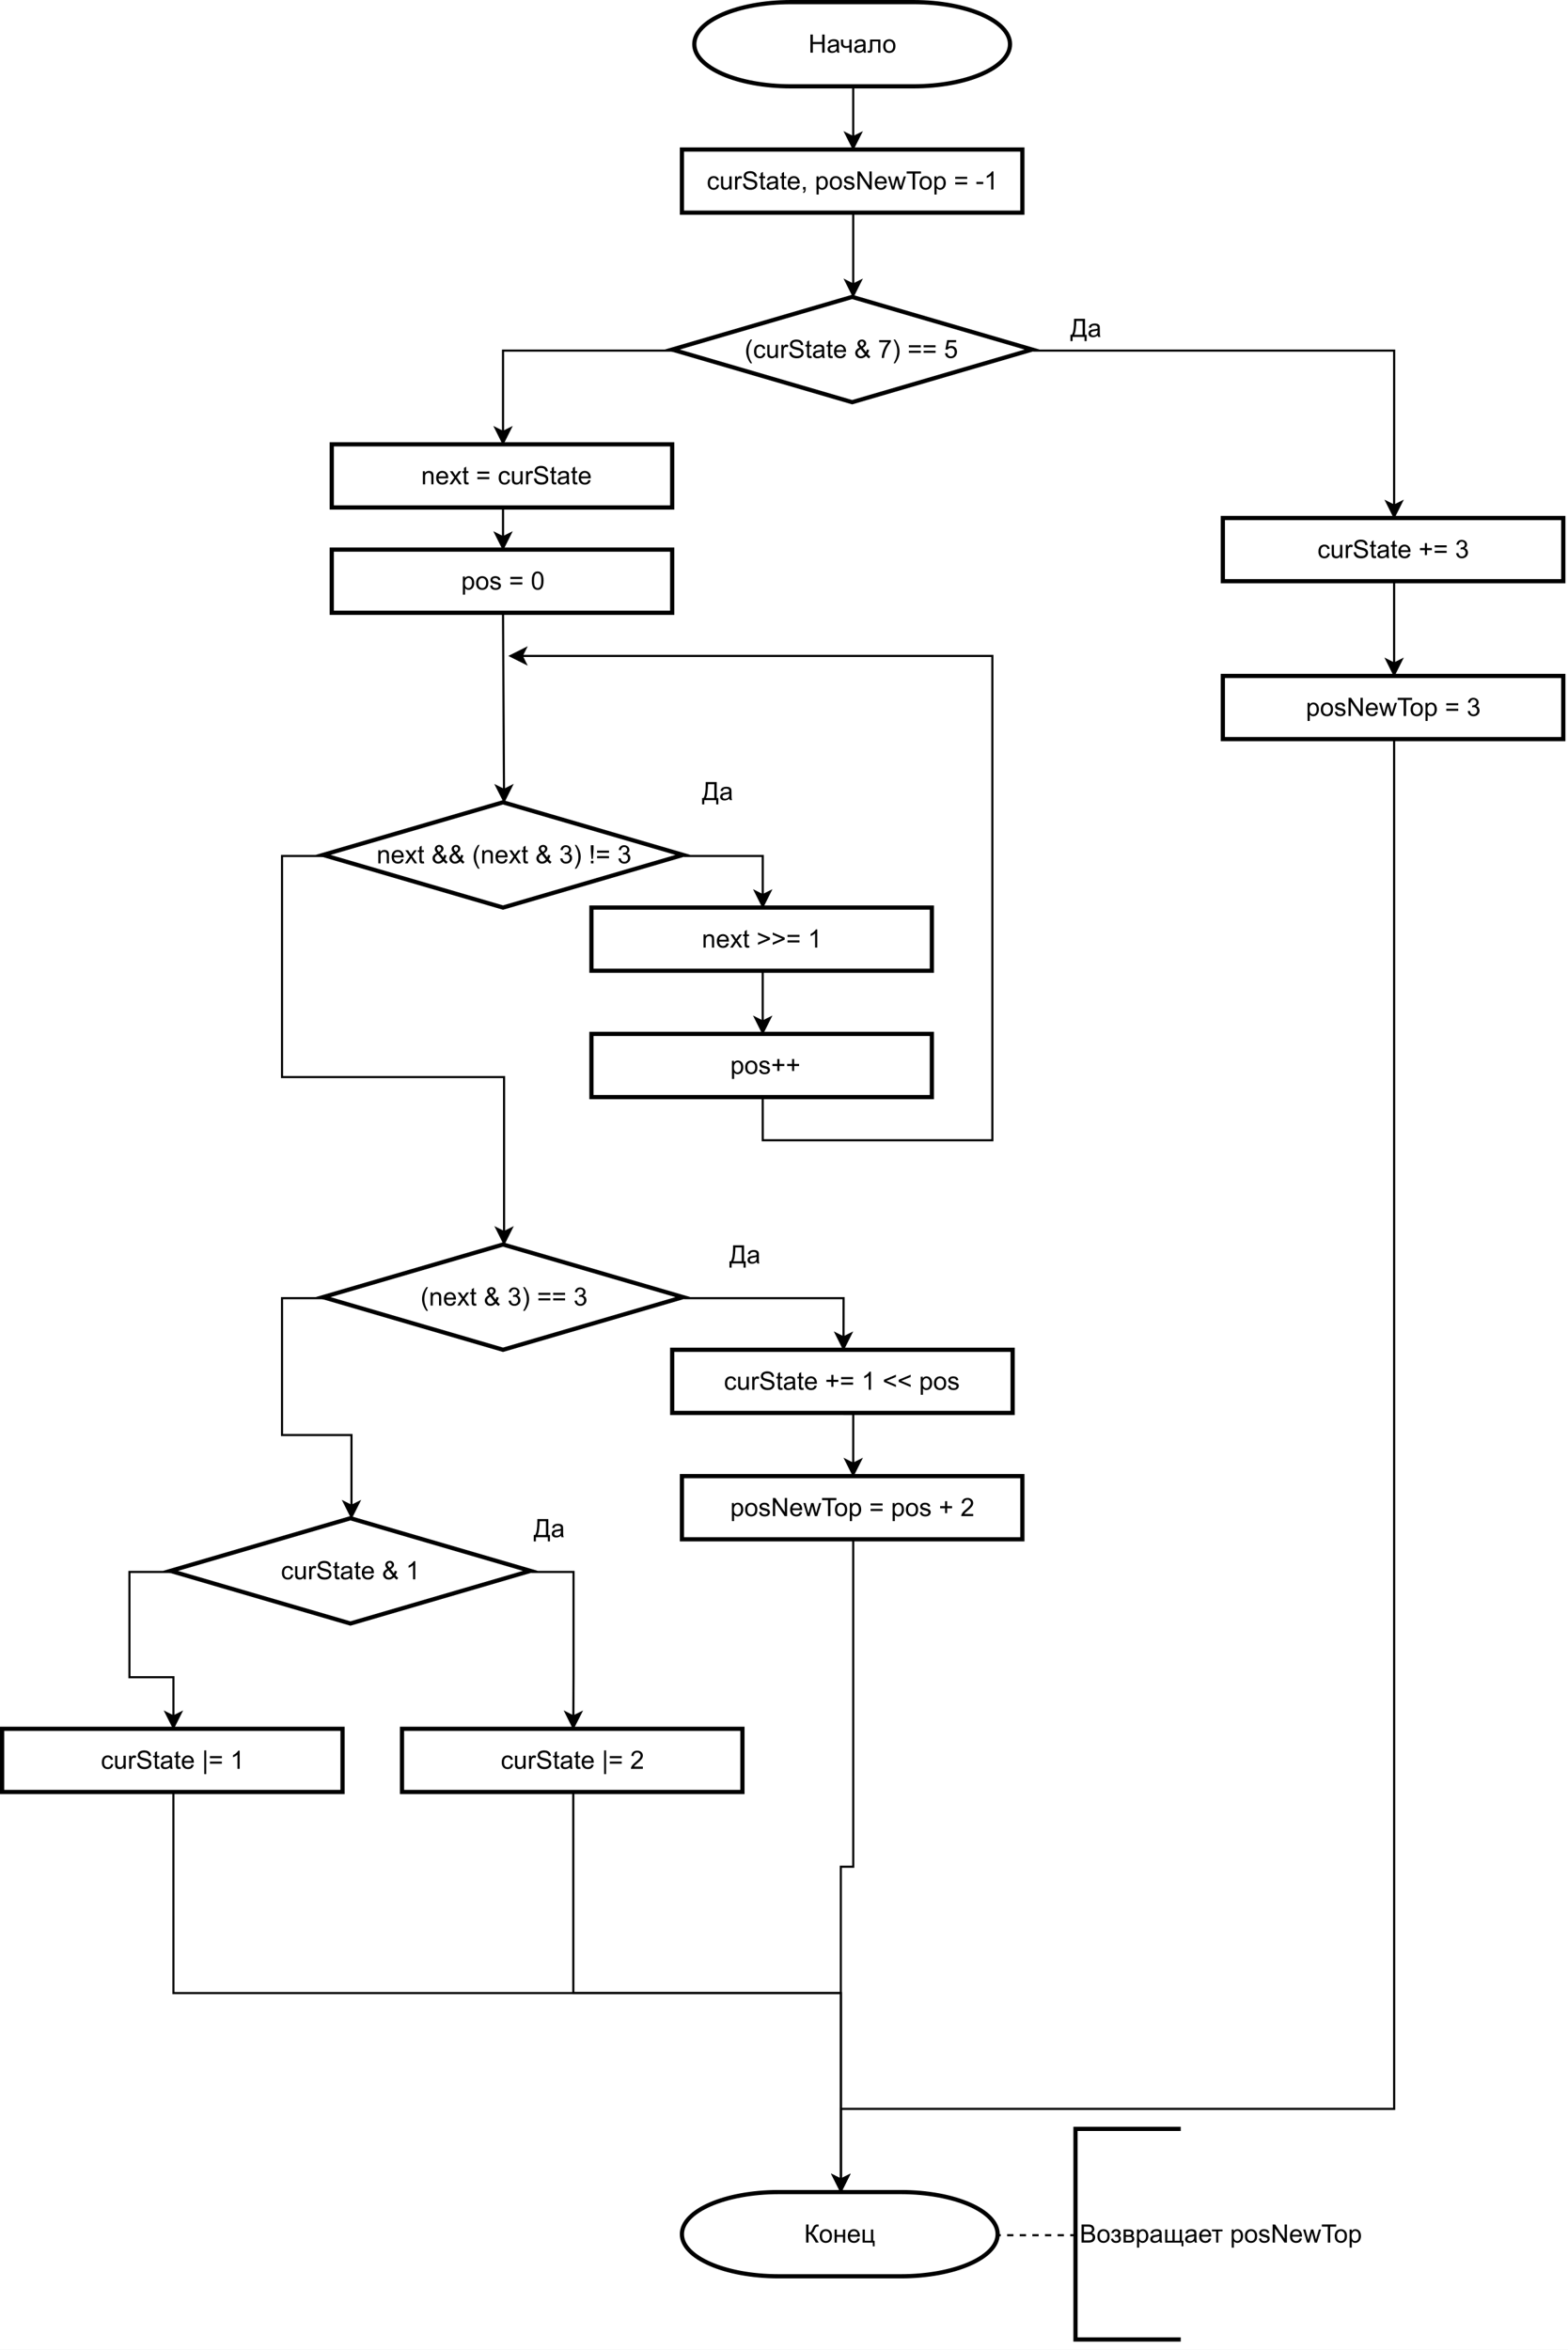 <?xml version="1.0" encoding="UTF-8" standalone="no"?>
<svg 
   width="558pt"
   height="835.92pt"
   viewBox="0 0 558 835.92"
   version="1.1"
   id="svg869"
   xmlns:xlink="http://www.w3.org/1999/xlink"
   xmlns="http://www.w3.org/2000/svg"
   xmlns:svg="http://www.w3.org/2000/svg" content="%3Cmxfile%20host%3D%22app.diagrams.net%22%20modified%3D%222022-10-17T11%3A45%3A41.632Z%22%20agent%3D%225.0%20(Windows%20NT%2010.0%3B%20Win64%3B%20x64)%20AppleWebKit%2F537.36%20(KHTML%2C%20like%20Gecko)%20Chrome%2F104.0.511.124%20YaBrowser%2F22.9.3.886%20Yowser%2F2.5%20Safari%2F537.36%22%20etag%3D%22oAsdgt_0HoJHbvXclNGH%22%20version%3D%2220.4.0%22%20type%3D%22device%22%3E%3Cdiagram%20id%3D%22ePKStfICcAo-FQ7hIudw%22%20name%3D%22%D0%A1%D1%82%D1%80%D0%B0%D0%BD%D0%B8%D1%86%D0%B0%201%22%3E7VzLcuI4FP2WWVDVs2jKlp8sgaSTRXempzI9M72acmwBnjYWJUSA%2FvqWbAk%2FJDAk4AfJxqBrWZZ1dY7OlWT3jPF8c4e9xewLCmDUA1qw6Rk3PQB0w7TpD7NsU8tA11PDFIcBz5QZHsOfkBs1bl2FAVwWMhKEIhIuikYfxTH0ScHmYYzWxWwTFBXvuvCm%2FI5aZnj0vQhK2f4JAzJLrS5wMvs9DKczcWfdHqRn5p7IzAtezrwArXMm47ZnjDFCJP0334xhxBpPtEt63ac9Z3cVwzAmx1yA3fs%2FpnffHv78uBmsx%2Fbfw%2Bjb4iMvZUm24oFhQJ%2BfJxEmMzRFsRfdZtYRRqs4gKxUjaayPJ8RWlCjTo3%2FQ0K23JneiiBqmpF5xM%2FCTUj%2BZZf3LZ76njtzs%2BElJ4ltLvEV4nAOCcTCFhO8zRXEkt%2Fz57KikpQoS2450QxohX14oLkA74EenkJyIB%2FvHawtczfgfrmDiD4F3tIMGEYeCZ%2BLfc3jXXa6y5d5lf7hjj3BybzWz1604nfq0XYY3LDjSOvRlncd8Z8eR8nxVuoZS4LRjx0KQNGntHcvWL75ZsqIoD%2BJ0NqfeZj0qb%2FmYewRRN02Ws9CAh8XXtLKa5rzkDueISZwc7AB%2BVnDcPuum17FicbksFtnqNUtbpvlECvynb3VjSahpeeAlcFsD7Rqh5F1JIx0o1U4cuxG2fIqXGrprXKpJVHjB3%2BFH4lHYI%2BNp7Y3ZxSVHqnF%2BZ2ZaUaWV7Ok%2FoBnaP60Wu5hujxfSmR6DhoEbt8o0qDuKnjQ0WUetC7Fg82C5hSJUTtonGNB0yrMOBJmMsiMd5CJn5bsZ4GWD3D9F3VbihugKTRn0d0VyPGelihaETjEPnd%2FYs1S5sXgZRhFbOkKbNl637FkeBmXgperFndDLuLYMRV6ViL0ZDS2WtaVGlxTsVmtqs4cvNNZlVyr5DPTbRWhiXorGY12pFFKXLKg7whvWQOtACPgWs3zlikPIwlxmTwSLbc1fVaiklBjFDEKuolRzKA2CaOoZPKicBrTpE9bkM0djFjLhb4XDfmJeRgECU5VHiz6%2BAzeMAfmrqUPiDRbwWoXc4Ylt%2FeVsVqSKk8gvZzqBINVUt3ZmS65dIixt81lWKAwJstcyV%2BZIetztlD8u4HULE0Wli4wNffgBfRPWoesz%2B0e5hWcIIsZWT9eDQ0bdgvko%2BNcO%2FJfDnIxV1Edn4FW6RlR7%2FzQWgrLYjaaCkRlYqebwNJtu28XI4XddEaT2LLfsVUJmWpsnX0O%2BEUjKDCLA6Jh1DAeikYqjoc73MqirbuANbQ2ANZtErCnrNm8AnjHBumW2apBzWk2RDnBNw2Q6dE%2BtVvlU0ueeBHCpLzyUl6I%2BbAvo2awJZrfevtihUYXaHQb9IuhvwkaX595n9Gs5MBqYLVriUbU%2BwCwpiSPqzSVYKazyzOgFF%2BbThskRWeWP1%2BBkrN3%2Fj0a3CpNoJQ5MYUpvypz3Kla3yjNllluxWSZq70qv3iOy8YS8lYHxVotW%2BwAo2thAMtoAQM4MqG2NKhoYHy1jx1f27Vi6DS6ua%2FlwcixPhXT3y3xqah3fi%2FY4SCDZepImGGrmLDWMMMBXRFCDUDm2NVEa9AuyMjrdaqNE3oeQlEh7uApLZEe3RQdik2XtmqbUu2Rh7w79coAd%2BY1fQGu%2Btf0XwfCgQRCedGcLxswaa%2FJRNwVpJW2Azqqdzxql%2Ffmu7yvUnjVUrBdbwU4zVLnCT6twzegVb4R9d6nOcpKXTGd2ag2L01ROKpNQPXO%2FzdKYB3UCYKsOqYTRLX3AMcZp0qhs%2Bpgtx%2BCI8ttw%2FY6u9mJog6CC3QTXOAocHV2bU1vIbYcOfB5G28QGKDoDVOxd6rW1wdcxYbTt%2BGJUkRqK3Zz1OsJmYfehid2b%2FwJXa3YAHwpT%2Fiffwwftj%2B%2B6PB%2BMrkbTn%2F6D0h8dKP9IeTBL6voBSmQKYNTxEDgLWfJQ6WFBUP2WZ6sI1HLp5C1ba4rlEb1Simh9MBJMr0G4XCokmW8gtzru%2Bm3WUDy%2Bq6W%2B2bLIPfNlvTlXpDO9Im5v1L%2Fe%2BGLvl4cI6pjQhT%2Fp%2BdwH8EJY45kLwXEt8%2BQbalIy9qDXYUX98LZKg1xuqbAs%2BrFX107HdA0mX2GKd1vkX3Myrj9BQ%3D%3D%3C%2Fdiagram%3E%3C%2Fmxfile%3E">
  <rect x="0" y="0" width="558" height="835.92" fill="#808080" stroke="none"/>
  <defs
     id="defs153">
    <g
       id="g148">
      <g
         id="glyph-0-0" />
      <g
         id="glyph-0-1">
        <path
           d="M 0.719 0 L 0.719 -6.438 L 1.578 -6.438 L 1.578 -3.797 L 4.906 -3.797 L 4.906 -6.438 L 5.766 -6.438 L 5.766 0 L 4.906 0 L 4.906 -3.031 L 1.578 -3.031 L 1.578 0 Z M 0.719 0 "
           id="path3" />
      </g>
      <g
         id="glyph-0-2">
        <path
           d="M 3.625 -0.578 C 3.332 -0.328 3.051 -0.148 2.781 -0.047 C 2.508 0.055 2.223 0.109 1.922 0.109 C 1.41 0.109 1.016 -0.016 0.734 -0.266 C 0.461 -0.516 0.328 -0.836 0.328 -1.234 C 0.328 -1.461 0.379 -1.672 0.484 -1.859 C 0.586 -2.047 0.723 -2.195 0.891 -2.312 C 1.055 -2.426 1.242 -2.508 1.453 -2.562 C 1.609 -2.602 1.844 -2.645 2.156 -2.688 C 2.789 -2.758 3.258 -2.848 3.562 -2.953 C 3.57 -3.066 3.578 -3.133 3.578 -3.156 C 3.578 -3.477 3.5 -3.707 3.344 -3.844 C 3.145 -4.02 2.848 -4.109 2.453 -4.109 C 2.078 -4.109 1.801 -4.039 1.625 -3.906 C 1.445 -3.781 1.316 -3.551 1.234 -3.219 L 0.453 -3.328 C 0.523 -3.66 0.641 -3.926 0.797 -4.125 C 0.961 -4.332 1.195 -4.488 1.5 -4.594 C 1.812 -4.707 2.164 -4.766 2.562 -4.766 C 2.957 -4.766 3.281 -4.719 3.531 -4.625 C 3.781 -4.531 3.961 -4.41 4.078 -4.266 C 4.191 -4.129 4.273 -3.953 4.328 -3.734 C 4.348 -3.598 4.359 -3.352 4.359 -3 L 4.359 -1.953 C 4.359 -1.211 4.375 -0.742 4.406 -0.547 C 4.445 -0.359 4.516 -0.176 4.609 0 L 3.797 0 C 3.711 -0.164 3.656 -0.359 3.625 -0.578 Z M 3.562 -2.344 C 3.281 -2.219 2.852 -2.117 2.281 -2.047 C 1.957 -1.992 1.727 -1.938 1.594 -1.875 C 1.457 -1.82 1.352 -1.738 1.281 -1.625 C 1.207 -1.508 1.172 -1.383 1.172 -1.25 C 1.172 -1.039 1.25 -0.863 1.406 -0.719 C 1.562 -0.582 1.797 -0.516 2.109 -0.516 C 2.41 -0.516 2.676 -0.578 2.906 -0.703 C 3.145 -0.836 3.32 -1.023 3.438 -1.266 C 3.52 -1.441 3.562 -1.703 3.562 -2.047 Z M 3.562 -2.344 "
           id="path6" />
      </g>
      <g
         id="glyph-0-3">
        <path
           d="M 0.297 -4.656 L 1.094 -4.656 L 1.094 -3.781 C 1.094 -3.395 1.113 -3.113 1.156 -2.938 C 1.207 -2.77 1.316 -2.625 1.484 -2.5 C 1.66 -2.375 1.879 -2.312 2.141 -2.312 C 2.43 -2.312 2.816 -2.391 3.297 -2.547 L 3.297 -4.656 L 4.078 -4.656 L 4.078 0 L 3.297 0 L 3.297 -1.875 C 2.805 -1.727 2.352 -1.656 1.938 -1.656 C 1.582 -1.656 1.27 -1.742 1 -1.922 C 0.727 -2.098 0.539 -2.316 0.438 -2.578 C 0.344 -2.836 0.297 -3.125 0.297 -3.438 Z M 0.297 -4.656 "
           id="path9" />
      </g>
      <g
         id="glyph-0-4">
        <path
           d="M 0.984 -4.656 L 4.641 -4.656 L 4.641 0 L 3.859 0 L 3.859 -4 L 1.766 -4 L 1.766 -1.688 C 1.766 -1.145 1.742 -0.785 1.703 -0.609 C 1.672 -0.441 1.578 -0.289 1.422 -0.156 C 1.266 -0.031 1.035 0.031 0.734 0.031 C 0.555 0.031 0.348 0.02 0.109 0 L 0.109 -0.656 L 0.453 -0.656 C 0.617 -0.656 0.734 -0.672 0.797 -0.703 C 0.867 -0.742 0.914 -0.801 0.938 -0.875 C 0.969 -0.945 0.984 -1.188 0.984 -1.594 Z M 0.984 -4.656 "
           id="path12" />
      </g>
      <g
         id="glyph-0-5">
        <path
           d="M 0.297 -2.328 C 0.297 -3.191 0.535 -3.832 1.016 -4.25 C 1.422 -4.594 1.91 -4.766 2.484 -4.766 C 3.117 -4.766 3.641 -4.551 4.047 -4.125 C 4.453 -3.707 4.656 -3.129 4.656 -2.391 C 4.656 -1.797 4.566 -1.328 4.391 -0.984 C 4.211 -0.641 3.953 -0.367 3.609 -0.172 C 3.266 0.016 2.891 0.109 2.484 0.109 C 1.828 0.109 1.297 -0.098 0.891 -0.516 C 0.492 -0.941 0.297 -1.547 0.297 -2.328 Z M 1.109 -2.328 C 1.109 -1.734 1.238 -1.285 1.5 -0.984 C 1.758 -0.691 2.086 -0.547 2.484 -0.547 C 2.879 -0.547 3.207 -0.691 3.469 -0.984 C 3.727 -1.285 3.859 -1.742 3.859 -2.359 C 3.859 -2.93 3.723 -3.363 3.453 -3.656 C 3.191 -3.957 2.867 -4.109 2.484 -4.109 C 2.086 -4.109 1.758 -3.957 1.5 -3.656 C 1.238 -3.363 1.109 -2.922 1.109 -2.328 Z M 1.109 -2.328 "
           id="path15" />
      </g>
      <g
         id="glyph-0-6">
        <path
           d="M 2.094 1.891 C 1.664 1.336 1.301 0.695 1 -0.031 C 0.695 -0.77 0.547 -1.535 0.547 -2.328 C 0.547 -3.023 0.656 -3.691 0.875 -4.328 C 1.145 -5.066 1.551 -5.805 2.094 -6.547 L 2.672 -6.547 C 2.316 -5.93 2.082 -5.492 1.969 -5.234 C 1.789 -4.828 1.648 -4.406 1.547 -3.969 C 1.422 -3.426 1.359 -2.879 1.359 -2.328 C 1.359 -0.922 1.797 0.484 2.672 1.891 Z M 2.094 1.891 "
           id="path18" />
      </g>
      <g
         id="glyph-0-7">
        <path
           d="M 3.625 -1.703 L 4.406 -1.609 C 4.32 -1.066 4.102 -0.645 3.75 -0.344 C 3.406 -0.039 2.977 0.109 2.469 0.109 C 1.832 0.109 1.316 -0.098 0.922 -0.516 C 0.535 -0.93 0.344 -1.531 0.344 -2.312 C 0.344 -2.812 0.426 -3.25 0.594 -3.625 C 0.758 -4.008 1.016 -4.297 1.359 -4.484 C 1.703 -4.672 2.07 -4.766 2.469 -4.766 C 2.977 -4.766 3.395 -4.633 3.719 -4.375 C 4.039 -4.125 4.242 -3.766 4.328 -3.297 L 3.562 -3.172 C 3.488 -3.484 3.359 -3.719 3.172 -3.875 C 2.992 -4.031 2.77 -4.109 2.5 -4.109 C 2.102 -4.109 1.781 -3.969 1.531 -3.688 C 1.281 -3.406 1.156 -2.953 1.156 -2.328 C 1.156 -1.703 1.273 -1.25 1.516 -0.969 C 1.754 -0.688 2.07 -0.547 2.469 -0.547 C 2.77 -0.547 3.023 -0.641 3.234 -0.828 C 3.441 -1.016 3.57 -1.305 3.625 -1.703 Z M 3.625 -1.703 "
           id="path21" />
      </g>
      <g
         id="glyph-0-8">
        <path
           d="M 3.641 0 L 3.641 -0.688 C 3.273 -0.156 2.785 0.109 2.172 0.109 C 1.891 0.109 1.629 0.055 1.391 -0.047 C 1.16 -0.148 0.984 -0.281 0.859 -0.438 C 0.742 -0.602 0.664 -0.801 0.625 -1.031 C 0.594 -1.188 0.578 -1.43 0.578 -1.766 L 0.578 -4.656 L 1.359 -4.656 L 1.359 -2.078 C 1.359 -1.66 1.375 -1.379 1.406 -1.234 C 1.457 -1.035 1.562 -0.875 1.719 -0.75 C 1.883 -0.633 2.086 -0.578 2.328 -0.578 C 2.566 -0.578 2.785 -0.633 2.984 -0.75 C 3.191 -0.875 3.336 -1.039 3.422 -1.25 C 3.516 -1.457 3.562 -1.758 3.562 -2.156 L 3.562 -4.656 L 4.359 -4.656 L 4.359 0 Z M 3.641 0 "
           id="path24" />
      </g>
      <g
         id="glyph-0-9">
        <path
           d="M 0.578 0 L 0.578 -4.656 L 1.297 -4.656 L 1.297 -3.953 C 1.473 -4.285 1.641 -4.504 1.797 -4.609 C 1.953 -4.711 2.117 -4.766 2.297 -4.766 C 2.566 -4.766 2.836 -4.68 3.109 -4.516 L 2.844 -3.781 C 2.645 -3.895 2.453 -3.953 2.266 -3.953 C 2.086 -3.953 1.93 -3.898 1.797 -3.797 C 1.66 -3.691 1.562 -3.547 1.5 -3.359 C 1.414 -3.078 1.375 -2.77 1.375 -2.438 L 1.375 0 Z M 0.578 0 "
           id="path27" />
      </g>
      <g
         id="glyph-0-10">
        <path
           d="M 0.406 -2.062 L 1.203 -2.141 C 1.242 -1.816 1.332 -1.551 1.469 -1.344 C 1.613 -1.133 1.832 -0.969 2.125 -0.844 C 2.414 -0.719 2.742 -0.656 3.109 -0.656 C 3.43 -0.656 3.719 -0.703 3.969 -0.797 C 4.219 -0.891 4.398 -1.02 4.516 -1.188 C 4.641 -1.363 4.703 -1.551 4.703 -1.75 C 4.703 -1.945 4.645 -2.117 4.531 -2.266 C 4.414 -2.422 4.223 -2.551 3.953 -2.656 C 3.773 -2.719 3.391 -2.82 2.797 -2.969 C 2.211 -3.113 1.801 -3.25 1.562 -3.375 C 1.25 -3.531 1.02 -3.727 0.875 -3.969 C 0.727 -4.207 0.656 -4.473 0.656 -4.766 C 0.656 -5.086 0.742 -5.391 0.922 -5.672 C 1.109 -5.961 1.379 -6.18 1.734 -6.328 C 2.086 -6.473 2.477 -6.547 2.906 -6.547 C 3.383 -6.547 3.805 -6.469 4.172 -6.312 C 4.535 -6.156 4.816 -5.926 5.016 -5.625 C 5.211 -5.332 5.316 -5 5.328 -4.625 L 4.516 -4.562 C 4.473 -4.969 4.32 -5.273 4.062 -5.484 C 3.812 -5.691 3.441 -5.797 2.953 -5.797 C 2.43 -5.797 2.051 -5.695 1.812 -5.5 C 1.582 -5.312 1.469 -5.086 1.469 -4.828 C 1.469 -4.598 1.551 -4.406 1.719 -4.25 C 1.883 -4.102 2.312 -3.953 3 -3.797 C 3.695 -3.641 4.172 -3.504 4.422 -3.391 C 4.797 -3.211 5.07 -2.988 5.25 -2.719 C 5.426 -2.457 5.516 -2.156 5.516 -1.812 C 5.516 -1.469 5.414 -1.145 5.219 -0.844 C 5.031 -0.539 4.75 -0.305 4.375 -0.141 C 4.008 0.023 3.598 0.109 3.141 0.109 C 2.555 0.109 2.066 0.023 1.672 -0.141 C 1.285 -0.316 0.977 -0.57 0.75 -0.906 C 0.531 -1.25 0.414 -1.633 0.406 -2.062 Z M 0.406 -2.062 "
           id="path30" />
      </g>
      <g
         id="glyph-0-11">
        <path
           d="M 2.312 -0.703 L 2.438 -0.016 C 2.207 0.035 2.004 0.062 1.828 0.062 C 1.547 0.062 1.328 0.02 1.172 -0.062 C 1.016 -0.156 0.898 -0.273 0.828 -0.422 C 0.766 -0.578 0.734 -0.891 0.734 -1.359 L 0.734 -4.047 L 0.156 -4.047 L 0.156 -4.656 L 0.734 -4.656 L 0.734 -5.812 L 1.516 -6.281 L 1.516 -4.656 L 2.312 -4.656 L 2.312 -4.047 L 1.516 -4.047 L 1.516 -1.328 C 1.516 -1.098 1.531 -0.953 1.562 -0.891 C 1.594 -0.828 1.641 -0.773 1.703 -0.734 C 1.766 -0.691 1.852 -0.672 1.969 -0.672 C 2.051 -0.672 2.164 -0.68 2.312 -0.703 Z M 2.312 -0.703 "
           id="path33" />
      </g>
      <g
         id="glyph-0-12">
        <path
           d="M 3.625 -0.578 C 3.332 -0.328 3.051 -0.148 2.781 -0.047 C 2.508 0.055 2.223 0.109 1.922 0.109 C 1.41 0.109 1.016 -0.016 0.734 -0.266 C 0.461 -0.516 0.328 -0.836 0.328 -1.234 C 0.328 -1.461 0.379 -1.672 0.484 -1.859 C 0.586 -2.047 0.723 -2.195 0.891 -2.312 C 1.055 -2.426 1.242 -2.508 1.453 -2.562 C 1.609 -2.602 1.844 -2.645 2.156 -2.688 C 2.789 -2.758 3.258 -2.848 3.562 -2.953 C 3.57 -3.066 3.578 -3.133 3.578 -3.156 C 3.578 -3.477 3.5 -3.707 3.344 -3.844 C 3.145 -4.02 2.848 -4.109 2.453 -4.109 C 2.078 -4.109 1.801 -4.039 1.625 -3.906 C 1.445 -3.781 1.316 -3.551 1.234 -3.219 L 0.453 -3.328 C 0.523 -3.66 0.641 -3.926 0.797 -4.125 C 0.961 -4.332 1.195 -4.488 1.5 -4.594 C 1.812 -4.707 2.164 -4.766 2.562 -4.766 C 2.957 -4.766 3.281 -4.719 3.531 -4.625 C 3.781 -4.531 3.961 -4.41 4.078 -4.266 C 4.191 -4.129 4.273 -3.953 4.328 -3.734 C 4.348 -3.598 4.359 -3.352 4.359 -3 L 4.359 -1.953 C 4.359 -1.211 4.375 -0.742 4.406 -0.547 C 4.445 -0.359 4.516 -0.176 4.609 0 L 3.797 0 C 3.711 -0.164 3.656 -0.359 3.625 -0.578 Z M 3.562 -2.344 C 3.281 -2.219 2.852 -2.117 2.281 -2.047 C 1.957 -1.992 1.727 -1.938 1.594 -1.875 C 1.457 -1.82 1.352 -1.738 1.281 -1.625 C 1.207 -1.508 1.172 -1.383 1.172 -1.25 C 1.172 -1.039 1.25 -0.863 1.406 -0.719 C 1.562 -0.582 1.797 -0.516 2.109 -0.516 C 2.41 -0.516 2.676 -0.578 2.906 -0.703 C 3.145 -0.836 3.32 -1.023 3.438 -1.266 C 3.52 -1.441 3.562 -1.703 3.562 -2.047 Z M 3.562 -2.344 "
           id="path36" />
      </g>
      <g
         id="glyph-0-13">
        <path
           d="M 3.781 -1.5 L 4.594 -1.406 C 4.469 -0.926 4.227 -0.551 3.875 -0.281 C 3.531 -0.02 3.086 0.109 2.547 0.109 C 1.867 0.109 1.328 -0.098 0.922 -0.516 C 0.523 -0.941 0.328 -1.535 0.328 -2.297 C 0.328 -3.078 0.531 -3.68 0.938 -4.109 C 1.344 -4.547 1.863 -4.766 2.5 -4.766 C 3.125 -4.766 3.633 -4.551 4.031 -4.125 C 4.426 -3.695 4.625 -3.102 4.625 -2.344 C 4.625 -2.289 4.625 -2.219 4.625 -2.125 L 1.141 -2.125 C 1.172 -1.613 1.316 -1.223 1.578 -0.953 C 1.836 -0.68 2.16 -0.547 2.547 -0.547 C 2.836 -0.547 3.086 -0.617 3.297 -0.766 C 3.504 -0.922 3.664 -1.164 3.781 -1.5 Z M 1.188 -2.781 L 3.797 -2.781 C 3.754 -3.164 3.648 -3.457 3.484 -3.656 C 3.234 -3.957 2.91 -4.109 2.516 -4.109 C 2.148 -4.109 1.844 -3.988 1.594 -3.75 C 1.352 -3.508 1.219 -3.188 1.188 -2.781 Z M 1.188 -2.781 "
           id="path39" />
      </g>
      <g
         id="glyph-0-14" />
      <g
         id="glyph-0-15">
        <path
           d="M 4.266 -0.766 C 4.004 -0.473 3.719 -0.254 3.406 -0.109 C 3.102 0.035 2.773 0.109 2.422 0.109 C 1.766 0.109 1.242 -0.113 0.859 -0.562 C 0.547 -0.914 0.391 -1.316 0.391 -1.766 C 0.391 -2.172 0.516 -2.531 0.766 -2.844 C 1.023 -3.164 1.41 -3.445 1.922 -3.688 C 1.629 -4.02 1.43 -4.289 1.328 -4.5 C 1.234 -4.707 1.188 -4.91 1.188 -5.109 C 1.188 -5.492 1.336 -5.828 1.641 -6.109 C 1.941 -6.398 2.328 -6.547 2.797 -6.547 C 3.234 -6.547 3.586 -6.41 3.859 -6.141 C 4.141 -5.867 4.281 -5.547 4.281 -5.172 C 4.281 -4.555 3.879 -4.035 3.078 -3.609 L 4.219 -2.125 C 4.352 -2.383 4.457 -2.688 4.531 -3.031 L 5.359 -2.844 C 5.211 -2.289 5.02 -1.832 4.781 -1.469 C 5.07 -1.07 5.406 -0.742 5.781 -0.484 L 5.25 0.156 C 4.938 -0.051 4.609 -0.359 4.266 -0.766 Z M 2.656 -4.109 C 3 -4.305 3.223 -4.484 3.328 -4.641 C 3.43 -4.797 3.484 -4.961 3.484 -5.141 C 3.484 -5.359 3.41 -5.535 3.266 -5.672 C 3.129 -5.816 2.957 -5.891 2.75 -5.891 C 2.539 -5.891 2.363 -5.82 2.219 -5.688 C 2.07 -5.551 2 -5.383 2 -5.188 C 2 -5.082 2.023 -4.973 2.078 -4.859 C 2.129 -4.754 2.207 -4.641 2.312 -4.516 Z M 3.766 -1.375 L 2.328 -3.172 C 1.898 -2.922 1.609 -2.688 1.453 -2.469 C 1.305 -2.25 1.234 -2.035 1.234 -1.828 C 1.234 -1.566 1.336 -1.297 1.547 -1.016 C 1.754 -0.734 2.051 -0.594 2.438 -0.594 C 2.664 -0.594 2.906 -0.664 3.156 -0.812 C 3.414 -0.957 3.617 -1.145 3.766 -1.375 Z M 3.766 -1.375 "
           id="path43" />
      </g>
      <g
         id="glyph-0-16">
        <path
           d="M 0.422 -5.594 L 0.422 -6.344 L 4.594 -6.344 L 4.594 -5.734 C 4.176 -5.297 3.766 -4.711 3.359 -3.984 C 2.961 -3.266 2.656 -2.523 2.438 -1.766 C 2.281 -1.223 2.18 -0.633 2.141 0 L 1.328 0 C 1.336 -0.508 1.438 -1.117 1.625 -1.828 C 1.812 -2.547 2.082 -3.238 2.438 -3.906 C 2.789 -4.57 3.172 -5.133 3.578 -5.594 Z M 0.422 -5.594 "
           id="path46" />
      </g>
      <g
         id="glyph-0-17">
        <path
           d="M 1.109 1.891 L 0.547 1.891 C 1.422 0.484 1.859 -0.922 1.859 -2.328 C 1.859 -2.879 1.797 -3.426 1.672 -3.969 C 1.566 -4.406 1.426 -4.82 1.25 -5.219 C 1.133 -5.488 0.898 -5.93 0.547 -6.547 L 1.109 -6.547 C 1.66 -5.805 2.066 -5.066 2.328 -4.328 C 2.555 -3.691 2.672 -3.023 2.672 -2.328 C 2.672 -1.535 2.52 -0.77 2.219 -0.031 C 1.914 0.695 1.547 1.336 1.109 1.891 Z M 1.109 1.891 "
           id="path49" />
      </g>
      <g
         id="glyph-0-18">
        <path
           d="M 4.75 -3.781 L 0.5 -3.781 L 0.5 -4.516 L 4.75 -4.516 Z M 4.75 -1.828 L 0.5 -1.828 L 0.5 -2.562 L 4.75 -2.562 Z M 4.75 -1.828 "
           id="path52" />
      </g>
      <g
         id="glyph-0-19">
        <path
           d="M 0.375 -1.688 L 1.203 -1.75 C 1.266 -1.352 1.406 -1.051 1.625 -0.844 C 1.852 -0.645 2.125 -0.547 2.438 -0.547 C 2.82 -0.547 3.145 -0.688 3.406 -0.969 C 3.664 -1.258 3.797 -1.641 3.797 -2.109 C 3.797 -2.555 3.672 -2.91 3.422 -3.172 C 3.172 -3.43 2.836 -3.562 2.422 -3.562 C 2.172 -3.562 1.941 -3.504 1.734 -3.391 C 1.535 -3.273 1.375 -3.125 1.25 -2.938 L 0.516 -3.047 L 1.141 -6.344 L 4.328 -6.344 L 4.328 -5.594 L 1.766 -5.594 L 1.422 -3.859 C 1.805 -4.129 2.211 -4.266 2.641 -4.266 C 3.203 -4.266 3.676 -4.066 4.062 -3.672 C 4.445 -3.285 4.641 -2.789 4.641 -2.188 C 4.641 -1.602 4.469 -1.098 4.125 -0.672 C 3.719 -0.148 3.156 0.109 2.438 0.109 C 1.852 0.109 1.375 -0.051 1 -0.375 C 0.633 -0.707 0.426 -1.145 0.375 -1.688 Z M 0.375 -1.688 "
           id="path55" />
      </g>
      <g
         id="glyph-0-20">
        <path
           d="M 0.797 0 L 0.797 -0.906 L 1.703 -0.906 L 1.703 0 C 1.703 0.332 1.641 0.598 1.516 0.797 C 1.398 1.004 1.219 1.16 0.969 1.266 L 0.75 0.938 C 0.914 0.863 1.035 0.754 1.109 0.609 C 1.191 0.473 1.238 0.27 1.25 0 Z M 0.797 0 "
           id="path58" />
      </g>
      <g
         id="glyph-0-21">
        <path
           d="M 0.594 1.781 L 0.594 -4.656 L 1.312 -4.656 L 1.312 -4.047 C 1.477 -4.285 1.664 -4.461 1.875 -4.578 C 2.094 -4.703 2.352 -4.766 2.656 -4.766 C 3.062 -4.766 3.414 -4.66 3.719 -4.453 C 4.02 -4.254 4.25 -3.969 4.406 -3.594 C 4.562 -3.219 4.641 -2.805 4.641 -2.359 C 4.641 -1.891 4.551 -1.461 4.375 -1.078 C 4.207 -0.691 3.957 -0.395 3.625 -0.188 C 3.301 0.008 2.961 0.109 2.609 0.109 C 2.348 0.109 2.109 0.051 1.891 -0.062 C 1.68 -0.176 1.508 -0.316 1.375 -0.484 L 1.375 1.781 Z M 1.312 -2.297 C 1.312 -1.703 1.43 -1.258 1.672 -0.969 C 1.91 -0.688 2.203 -0.547 2.547 -0.547 C 2.898 -0.547 3.203 -0.691 3.453 -0.984 C 3.703 -1.285 3.828 -1.75 3.828 -2.375 C 3.828 -2.969 3.703 -3.41 3.453 -3.703 C 3.211 -3.992 2.926 -4.141 2.594 -4.141 C 2.25 -4.141 1.945 -3.984 1.688 -3.672 C 1.438 -3.359 1.312 -2.898 1.312 -2.297 Z M 1.312 -2.297 "
           id="path61" />
      </g>
      <g
         id="glyph-0-22">
        <path
           d="M 0.297 -2.328 C 0.297 -3.191 0.535 -3.832 1.016 -4.25 C 1.422 -4.594 1.91 -4.766 2.484 -4.766 C 3.117 -4.766 3.641 -4.551 4.047 -4.125 C 4.453 -3.707 4.656 -3.129 4.656 -2.391 C 4.656 -1.797 4.566 -1.328 4.391 -0.984 C 4.211 -0.641 3.953 -0.367 3.609 -0.172 C 3.266 0.016 2.891 0.109 2.484 0.109 C 1.828 0.109 1.297 -0.098 0.891 -0.516 C 0.492 -0.941 0.297 -1.547 0.297 -2.328 Z M 1.109 -2.328 C 1.109 -1.734 1.238 -1.285 1.5 -0.984 C 1.758 -0.691 2.086 -0.547 2.484 -0.547 C 2.879 -0.547 3.207 -0.691 3.469 -0.984 C 3.727 -1.285 3.859 -1.742 3.859 -2.359 C 3.859 -2.93 3.723 -3.363 3.453 -3.656 C 3.191 -3.957 2.867 -4.109 2.484 -4.109 C 2.086 -4.109 1.758 -3.957 1.5 -3.656 C 1.238 -3.363 1.109 -2.922 1.109 -2.328 Z M 1.109 -2.328 "
           id="path64" />
      </g>
      <g
         id="glyph-0-23">
        <path
           d="M 0.281 -1.391 L 1.062 -1.516 C 1.102 -1.203 1.223 -0.961 1.422 -0.797 C 1.617 -0.629 1.898 -0.547 2.266 -0.547 C 2.629 -0.547 2.895 -0.617 3.062 -0.766 C 3.238 -0.91 3.328 -1.082 3.328 -1.281 C 3.328 -1.457 3.25 -1.598 3.094 -1.703 C 2.988 -1.773 2.723 -1.863 2.297 -1.969 C 1.711 -2.113 1.305 -2.238 1.078 -2.344 C 0.859 -2.457 0.691 -2.609 0.578 -2.797 C 0.461 -2.984 0.406 -3.191 0.406 -3.422 C 0.406 -3.629 0.453 -3.82 0.547 -4 C 0.641 -4.176 0.77 -4.32 0.938 -4.438 C 1.062 -4.531 1.227 -4.609 1.438 -4.672 C 1.656 -4.734 1.883 -4.766 2.125 -4.766 C 2.488 -4.766 2.805 -4.711 3.078 -4.609 C 3.359 -4.504 3.562 -4.359 3.688 -4.172 C 3.82 -3.992 3.914 -3.754 3.969 -3.453 L 3.203 -3.359 C 3.16 -3.598 3.055 -3.781 2.891 -3.906 C 2.723 -4.039 2.488 -4.109 2.188 -4.109 C 1.82 -4.109 1.562 -4.047 1.406 -3.922 C 1.25 -3.805 1.172 -3.672 1.172 -3.516 C 1.172 -3.41 1.203 -3.316 1.266 -3.234 C 1.328 -3.148 1.43 -3.082 1.578 -3.031 C 1.648 -3 1.879 -2.93 2.266 -2.828 C 2.828 -2.672 3.219 -2.547 3.438 -2.453 C 3.656 -2.359 3.828 -2.219 3.953 -2.031 C 4.078 -1.852 4.141 -1.633 4.141 -1.375 C 4.141 -1.102 4.062 -0.852 3.906 -0.625 C 3.758 -0.395 3.539 -0.211 3.25 -0.078 C 2.957 0.047 2.629 0.109 2.266 0.109 C 1.66 0.109 1.195 -0.016 0.875 -0.266 C 0.562 -0.523 0.363 -0.898 0.281 -1.391 Z M 0.281 -1.391 "
           id="path67" />
      </g>
      <g
         id="glyph-0-24">
        <path
           d="M 0.688 0 L 0.688 -6.438 L 1.562 -6.438 L 4.938 -1.375 L 4.938 -6.438 L 5.75 -6.438 L 5.75 0 L 4.875 0 L 1.5 -5.047 L 1.5 0 Z M 0.688 0 "
           id="path70" />
      </g>
      <g
         id="glyph-0-25">
        <path
           d="M 1.453 0 L 0.031 -4.656 L 0.844 -4.656 L 1.578 -1.969 L 1.859 -0.969 C 1.867 -1.02 1.945 -1.344 2.094 -1.938 L 2.844 -4.656 L 3.656 -4.656 L 4.359 -1.953 L 4.578 -1.062 L 4.859 -1.969 L 5.656 -4.656 L 6.422 -4.656 L 4.969 0 L 4.141 0 L 3.406 -2.797 L 3.219 -3.578 L 2.281 0 Z M 1.453 0 "
           id="path73" />
      </g>
      <g
         id="glyph-0-26">
        <path
           d="M 2.328 0 L 2.328 -5.672 L 0.203 -5.672 L 0.203 -6.438 L 5.312 -6.438 L 5.312 -5.672 L 3.188 -5.672 L 3.188 0 Z M 2.328 0 "
           id="path76" />
      </g>
      <g
         id="glyph-0-27">
        <path
           d="M 0.281 -1.938 L 0.281 -2.719 L 2.719 -2.719 L 2.719 -1.938 Z M 0.281 -1.938 "
           id="path79" />
      </g>
      <g
         id="glyph-0-28">
        <path
           d="M 3.344 0 L 2.562 0 L 2.562 -5.031 C 2.363 -4.852 2.109 -4.672 1.797 -4.484 C 1.492 -4.305 1.223 -4.172 0.984 -4.078 L 0.984 -4.844 C 1.422 -5.051 1.801 -5.301 2.125 -5.594 C 2.457 -5.895 2.695 -6.18 2.844 -6.453 L 3.344 -6.453 Z M 3.344 0 "
           id="path82" />
      </g>
      <g
         id="glyph-0-29">
        <path
           d="M 0.703 -6.438 L 1.562 -6.438 L 1.562 -3.609 C 1.945 -3.609 2.219 -3.68 2.375 -3.828 C 2.531 -3.984 2.734 -4.348 2.984 -4.922 C 3.16 -5.348 3.305 -5.645 3.422 -5.812 C 3.535 -5.988 3.695 -6.133 3.906 -6.25 C 4.125 -6.375 4.363 -6.438 4.625 -6.438 C 4.945 -6.438 5.117 -6.43 5.141 -6.422 L 5.141 -5.688 C 5.109 -5.688 5.051 -5.688 4.969 -5.688 C 4.875 -5.695 4.816 -5.703 4.797 -5.703 C 4.523 -5.703 4.32 -5.633 4.188 -5.5 C 4.051 -5.363 3.898 -5.082 3.734 -4.656 C 3.516 -4.113 3.332 -3.77 3.188 -3.625 C 3.039 -3.488 2.863 -3.379 2.656 -3.297 C 3.062 -3.18 3.469 -2.797 3.875 -2.141 L 5.203 0 L 4.141 0 L 3.078 -1.75 C 2.773 -2.227 2.523 -2.555 2.328 -2.734 C 2.129 -2.922 1.875 -3.016 1.562 -3.016 L 1.562 0 L 0.703 0 Z M 0.703 -6.438 "
           id="path85" />
      </g>
      <g
         id="glyph-0-30">
        <path
           d="M 0.594 -4.656 L 1.391 -4.656 L 1.391 -2.719 L 3.578 -2.719 L 3.578 -4.656 L 4.359 -4.656 L 4.359 0 L 3.578 0 L 3.578 -2.062 L 1.391 -2.062 L 1.391 0 L 0.594 0 Z M 0.594 -4.656 "
           id="path88" />
      </g>
      <g
         id="glyph-0-31">
        <path
           d="M 3.781 -1.5 L 4.594 -1.406 C 4.469 -0.926 4.227 -0.551 3.875 -0.281 C 3.531 -0.02 3.086 0.109 2.547 0.109 C 1.867 0.109 1.328 -0.098 0.922 -0.516 C 0.523 -0.941 0.328 -1.535 0.328 -2.297 C 0.328 -3.078 0.531 -3.68 0.938 -4.109 C 1.344 -4.547 1.863 -4.766 2.5 -4.766 C 3.125 -4.766 3.633 -4.551 4.031 -4.125 C 4.426 -3.695 4.625 -3.102 4.625 -2.344 C 4.625 -2.289 4.625 -2.219 4.625 -2.125 L 1.141 -2.125 C 1.172 -1.613 1.316 -1.223 1.578 -0.953 C 1.836 -0.68 2.16 -0.547 2.547 -0.547 C 2.836 -0.547 3.086 -0.617 3.297 -0.766 C 3.504 -0.922 3.664 -1.164 3.781 -1.5 Z M 1.188 -2.781 L 3.797 -2.781 C 3.754 -3.164 3.648 -3.457 3.484 -3.656 C 3.234 -3.957 2.91 -4.109 2.516 -4.109 C 2.148 -4.109 1.844 -3.988 1.594 -3.75 C 1.352 -3.508 1.219 -3.188 1.188 -2.781 Z M 1.188 -2.781 "
           id="path91" />
      </g>
      <g
         id="glyph-0-32">
        <path
           d="M 0.609 -4.656 L 1.391 -4.656 L 1.391 -0.656 L 3.578 -0.656 L 3.578 -4.656 L 4.375 -4.656 L 4.375 -0.656 L 4.875 -0.656 L 4.875 1.328 L 4.234 1.328 L 4.234 0 L 0.609 0 Z M 0.609 -4.656 "
           id="path94" />
      </g>
      <g
         id="glyph-0-33">
        <path
           d="M 2.25 -1.047 L 2.25 -2.797 L 0.5 -2.797 L 0.5 -3.547 L 2.25 -3.547 L 2.25 -5.297 L 3 -5.297 L 3 -3.547 L 4.75 -3.547 L 4.75 -2.797 L 3 -2.797 L 3 -1.047 Z M 2.25 -1.047 "
           id="path97" />
      </g>
      <g
         id="glyph-0-34">
        <path
           d="M 0.375 -1.703 L 1.172 -1.797 C 1.254 -1.348 1.406 -1.023 1.625 -0.828 C 1.844 -0.641 2.109 -0.547 2.422 -0.547 C 2.797 -0.547 3.109 -0.672 3.359 -0.922 C 3.617 -1.18 3.75 -1.5 3.75 -1.875 C 3.75 -2.238 3.629 -2.535 3.391 -2.766 C 3.16 -3.004 2.859 -3.125 2.484 -3.125 C 2.336 -3.125 2.156 -3.098 1.938 -3.047 L 2.016 -3.734 C 2.066 -3.734 2.113 -3.734 2.156 -3.734 C 2.488 -3.734 2.789 -3.816 3.062 -3.984 C 3.332 -4.16 3.469 -4.43 3.469 -4.797 C 3.469 -5.086 3.367 -5.328 3.172 -5.516 C 2.973 -5.711 2.719 -5.812 2.406 -5.812 C 2.102 -5.812 1.848 -5.711 1.641 -5.516 C 1.43 -5.328 1.301 -5.039 1.25 -4.656 L 0.453 -4.797 C 0.547 -5.316 0.766 -5.723 1.109 -6.016 C 1.453 -6.305 1.879 -6.453 2.391 -6.453 C 2.742 -6.453 3.066 -6.375 3.359 -6.219 C 3.648 -6.07 3.875 -5.867 4.031 -5.609 C 4.188 -5.348 4.266 -5.07 4.266 -4.781 C 4.266 -4.508 4.191 -4.258 4.047 -4.031 C 3.898 -3.801 3.68 -3.617 3.391 -3.484 C 3.766 -3.398 4.055 -3.219 4.266 -2.938 C 4.484 -2.656 4.594 -2.312 4.594 -1.906 C 4.594 -1.344 4.383 -0.863 3.969 -0.469 C 3.562 -0.082 3.047 0.109 2.422 0.109 C 1.859 0.109 1.391 -0.055 1.016 -0.391 C 0.641 -0.723 0.426 -1.16 0.375 -1.703 Z M 0.375 -1.703 "
           id="path100" />
      </g>
      <g
         id="glyph-0-35">
        <path
           d="M 1.281 -6.438 L 5.188 -6.438 L 5.188 -0.766 L 5.766 -0.766 L 5.766 1.5 L 5.016 1.5 L 5.016 0 L 0.766 0 L 0.766 1.5 L 0 1.5 L 0 -0.766 L 0.5 -0.766 C 1.02 -1.547 1.281 -3.125 1.281 -5.5 Z M 4.344 -5.672 L 2.094 -5.672 L 2.094 -5.344 C 2.094 -4.789 2.039 -4.039 1.938 -3.094 C 1.844 -2.145 1.656 -1.367 1.375 -0.766 L 4.344 -0.766 Z M 4.344 -5.672 "
           id="path103" />
      </g>
      <g
         id="glyph-0-36">
        <path
           d="M 0.594 0 L 0.594 -4.656 L 1.297 -4.656 L 1.297 -4 C 1.641 -4.508 2.133 -4.766 2.781 -4.766 C 3.062 -4.766 3.316 -4.711 3.547 -4.609 C 3.785 -4.516 3.961 -4.383 4.078 -4.219 C 4.203 -4.051 4.285 -3.852 4.328 -3.625 C 4.359 -3.477 4.375 -3.223 4.375 -2.859 L 4.375 0 L 3.594 0 L 3.594 -2.828 C 3.594 -3.148 3.562 -3.391 3.5 -3.547 C 3.438 -3.711 3.328 -3.844 3.172 -3.938 C 3.016 -4.031 2.832 -4.078 2.625 -4.078 C 2.281 -4.078 1.984 -3.969 1.734 -3.75 C 1.492 -3.539 1.375 -3.141 1.375 -2.547 L 1.375 0 Z M 0.594 0 "
           id="path106" />
      </g>
      <g
         id="glyph-0-37">
        <path
           d="M 0.062 0 L 1.766 -2.422 L 0.188 -4.656 L 1.188 -4.656 L 1.891 -3.562 C 2.023 -3.352 2.133 -3.18 2.219 -3.047 C 2.344 -3.234 2.461 -3.406 2.578 -3.562 L 3.359 -4.656 L 4.297 -4.656 L 2.688 -2.469 L 4.422 0 L 3.453 0 L 2.5 -1.453 L 2.25 -1.844 L 1.016 0 Z M 0.062 0 "
           id="path109" />
      </g>
      <g
         id="glyph-0-38">
        <path
           d="M 0.375 -3.172 C 0.375 -3.93 0.453 -4.539 0.609 -5 C 0.766 -5.469 0.992 -5.828 1.297 -6.078 C 1.609 -6.328 2 -6.453 2.469 -6.453 C 2.812 -6.453 3.113 -6.383 3.375 -6.25 C 3.633 -6.113 3.848 -5.91 4.016 -5.641 C 4.191 -5.379 4.328 -5.062 4.422 -4.688 C 4.516 -4.312 4.562 -3.805 4.562 -3.172 C 4.562 -2.422 4.484 -1.812 4.328 -1.344 C 4.18 -0.883 3.953 -0.523 3.641 -0.266 C 3.328 -0.016 2.938 0.109 2.469 0.109 C 1.852 0.109 1.367 -0.113 1.016 -0.562 C 0.586 -1.094 0.375 -1.961 0.375 -3.172 Z M 1.188 -3.172 C 1.188 -2.117 1.305 -1.414 1.547 -1.062 C 1.797 -0.719 2.102 -0.547 2.469 -0.547 C 2.832 -0.547 3.133 -0.719 3.375 -1.062 C 3.625 -1.414 3.75 -2.117 3.75 -3.172 C 3.75 -4.234 3.625 -4.938 3.375 -5.281 C 3.133 -5.625 2.832 -5.797 2.469 -5.797 C 2.102 -5.797 1.812 -5.645 1.594 -5.344 C 1.32 -4.945 1.188 -4.223 1.188 -3.172 Z M 1.188 -3.172 "
           id="path112" />
      </g>
      <g
         id="glyph-0-39">
        <path
           d="M 1.016 -1.594 L 0.766 -5 L 0.766 -6.438 L 1.75 -6.438 L 1.75 -5 L 1.516 -1.594 Z M 0.812 0 L 0.812 -0.906 L 1.719 -0.906 L 1.719 0 Z M 0.812 0 "
           id="path115" />
      </g>
      <g
         id="glyph-0-40">
        <path
           d="M 4.75 -2.812 L 0.484 -0.984 L 0.484 -1.781 L 3.859 -3.172 L 0.484 -4.562 L 0.484 -5.344 L 4.75 -3.547 Z M 4.75 -2.812 "
           id="path118" />
      </g>
      <g
         id="glyph-0-41">
        <path
           d="M 0.484 -2.812 L 0.484 -3.547 L 4.75 -5.344 L 4.75 -4.562 L 1.375 -3.172 L 4.75 -1.781 L 4.75 -0.984 Z M 0.484 -2.812 "
           id="path121" />
      </g>
      <g
         id="glyph-0-42">
        <path
           d="M 4.516 -0.766 L 4.516 0 L 0.266 0 C 0.266 -0.188 0.297 -0.367 0.359 -0.547 C 0.473 -0.836 0.645 -1.125 0.875 -1.406 C 1.113 -1.688 1.461 -2.008 1.922 -2.375 C 2.617 -2.945 3.086 -3.398 3.328 -3.734 C 3.578 -4.066 3.703 -4.383 3.703 -4.688 C 3.703 -5 3.586 -5.258 3.359 -5.469 C 3.141 -5.688 2.848 -5.797 2.484 -5.797 C 2.109 -5.797 1.805 -5.68 1.578 -5.453 C 1.348 -5.234 1.234 -4.922 1.234 -4.516 L 0.422 -4.594 C 0.473 -5.195 0.68 -5.656 1.047 -5.969 C 1.41 -6.289 1.898 -6.453 2.516 -6.453 C 3.129 -6.453 3.613 -6.281 3.969 -5.938 C 4.332 -5.602 4.516 -5.18 4.516 -4.672 C 4.516 -4.41 4.461 -4.156 4.359 -3.906 C 4.254 -3.664 4.078 -3.406 3.828 -3.125 C 3.586 -2.852 3.18 -2.477 2.609 -2 C 2.141 -1.602 1.836 -1.332 1.703 -1.188 C 1.566 -1.039 1.457 -0.898 1.375 -0.766 Z M 4.516 -0.766 "
           id="path124" />
      </g>
      <g
         id="glyph-0-43">
        <path
           d="M 0.828 1.891 L 0.828 -6.547 L 1.516 -6.547 L 1.516 1.891 Z M 0.828 1.891 "
           id="path127" />
      </g>
      <g
         id="glyph-0-44">
        <path
           d="M 0.656 0 L 0.656 -6.438 L 3.078 -6.438 C 3.566 -6.438 3.957 -6.367 4.25 -6.234 C 4.551 -6.109 4.785 -5.91 4.953 -5.641 C 5.117 -5.367 5.203 -5.082 5.203 -4.781 C 5.203 -4.508 5.125 -4.25 4.969 -4 C 4.82 -3.758 4.598 -3.566 4.297 -3.422 C 4.691 -3.305 4.992 -3.109 5.203 -2.828 C 5.41 -2.555 5.516 -2.234 5.516 -1.859 C 5.516 -1.555 5.445 -1.273 5.312 -1.016 C 5.188 -0.766 5.031 -0.566 4.844 -0.422 C 4.664 -0.285 4.43 -0.18 4.141 -0.109 C 3.859 -0.035 3.516 0 3.109 0 Z M 1.516 -3.734 L 2.906 -3.734 C 3.281 -3.734 3.551 -3.754 3.719 -3.797 C 3.926 -3.867 4.082 -3.977 4.188 -4.125 C 4.301 -4.27 4.359 -4.457 4.359 -4.688 C 4.359 -4.895 4.305 -5.082 4.203 -5.25 C 4.109 -5.414 3.961 -5.523 3.766 -5.578 C 3.578 -5.641 3.254 -5.672 2.797 -5.672 L 1.516 -5.672 Z M 1.516 -0.766 L 3.109 -0.766 C 3.379 -0.766 3.57 -0.773 3.688 -0.797 C 3.883 -0.828 4.047 -0.883 4.172 -0.969 C 4.305 -1.051 4.414 -1.172 4.5 -1.328 C 4.582 -1.484 4.625 -1.66 4.625 -1.859 C 4.625 -2.098 4.562 -2.305 4.438 -2.484 C 4.32 -2.66 4.156 -2.785 3.938 -2.859 C 3.719 -2.93 3.406 -2.969 3 -2.969 L 1.516 -2.969 Z M 1.516 -0.766 "
           id="path130" />
      </g>
      <g
         id="glyph-0-45">
        <path
           d="M 1.625 -2.109 L 1.625 -2.719 C 1.957 -2.727 2.18 -2.742 2.297 -2.766 C 2.422 -2.785 2.535 -2.852 2.641 -2.969 C 2.754 -3.094 2.812 -3.238 2.812 -3.406 C 2.812 -3.625 2.738 -3.797 2.594 -3.922 C 2.457 -4.047 2.273 -4.109 2.047 -4.109 C 1.598 -4.109 1.285 -3.848 1.109 -3.328 L 0.359 -3.453 C 0.598 -4.328 1.164 -4.766 2.062 -4.766 C 2.551 -4.766 2.938 -4.629 3.219 -4.359 C 3.508 -4.086 3.656 -3.758 3.656 -3.375 C 3.656 -3 3.469 -2.695 3.094 -2.469 C 3.332 -2.344 3.508 -2.18 3.625 -1.984 C 3.738 -1.797 3.797 -1.566 3.797 -1.297 C 3.797 -0.879 3.645 -0.539 3.344 -0.281 C 3.039 -0.02 2.613 0.109 2.062 0.109 C 1 0.109 0.383 -0.363 0.219 -1.312 L 0.953 -1.469 C 1.023 -1.164 1.164 -0.93 1.375 -0.766 C 1.582 -0.609 1.816 -0.531 2.078 -0.531 C 2.348 -0.531 2.57 -0.602 2.75 -0.75 C 2.926 -0.906 3.016 -1.098 3.016 -1.328 C 3.016 -1.516 2.957 -1.676 2.844 -1.812 C 2.727 -1.945 2.609 -2.031 2.484 -2.062 C 2.359 -2.094 2.129 -2.109 1.797 -2.109 C 1.773 -2.109 1.719 -2.109 1.625 -2.109 Z M 1.625 -2.109 "
           id="path133" />
      </g>
      <g
         id="glyph-0-46">
        <path
           d="M 0.594 -4.656 L 2.422 -4.656 C 2.867 -4.656 3.195 -4.617 3.406 -4.547 C 3.625 -4.473 3.812 -4.336 3.969 -4.141 C 4.133 -3.941 4.219 -3.703 4.219 -3.422 C 4.219 -3.203 4.172 -3.008 4.078 -2.844 C 3.984 -2.676 3.844 -2.535 3.656 -2.422 C 3.875 -2.348 4.055 -2.211 4.203 -2.016 C 4.348 -1.816 4.422 -1.578 4.422 -1.297 C 4.391 -0.859 4.227 -0.531 3.938 -0.312 C 3.656 -0.102 3.242 0 2.703 0 L 0.594 0 Z M 1.391 -2.703 L 2.234 -2.703 C 2.566 -2.703 2.797 -2.719 2.922 -2.75 C 3.047 -2.781 3.156 -2.848 3.25 -2.953 C 3.352 -3.066 3.406 -3.195 3.406 -3.344 C 3.406 -3.594 3.316 -3.766 3.141 -3.859 C 2.973 -3.953 2.676 -4 2.25 -4 L 1.391 -4 Z M 1.391 -0.656 L 2.422 -0.656 C 2.867 -0.656 3.176 -0.703 3.344 -0.797 C 3.508 -0.898 3.598 -1.082 3.609 -1.344 C 3.609 -1.488 3.562 -1.625 3.469 -1.75 C 3.375 -1.883 3.25 -1.969 3.094 -2 C 2.938 -2.031 2.688 -2.047 2.344 -2.047 L 1.391 -2.047 Z M 1.391 -0.656 "
           id="path136" />
      </g>
      <g
         id="glyph-0-47">
        <path
           d="M 0.594 1.781 L 0.594 -4.656 L 1.312 -4.656 L 1.312 -4.047 C 1.477 -4.285 1.664 -4.461 1.875 -4.578 C 2.094 -4.703 2.352 -4.766 2.656 -4.766 C 3.062 -4.766 3.414 -4.66 3.719 -4.453 C 4.02 -4.254 4.25 -3.969 4.406 -3.594 C 4.562 -3.219 4.641 -2.805 4.641 -2.359 C 4.641 -1.891 4.551 -1.461 4.375 -1.078 C 4.207 -0.691 3.957 -0.395 3.625 -0.188 C 3.301 0.008 2.961 0.109 2.609 0.109 C 2.348 0.109 2.109 0.051 1.891 -0.062 C 1.68 -0.176 1.508 -0.316 1.375 -0.484 L 1.375 1.781 Z M 1.312 -2.297 C 1.312 -1.703 1.43 -1.258 1.672 -0.969 C 1.91 -0.688 2.203 -0.547 2.547 -0.547 C 2.898 -0.547 3.203 -0.691 3.453 -0.984 C 3.703 -1.285 3.828 -1.75 3.828 -2.375 C 3.828 -2.969 3.703 -3.41 3.453 -3.703 C 3.211 -3.992 2.926 -4.141 2.594 -4.141 C 2.25 -4.141 1.945 -3.984 1.688 -3.672 C 1.438 -3.359 1.312 -2.898 1.312 -2.297 Z M 1.312 -2.297 "
           id="path139" />
      </g>
      <g
         id="glyph-0-48">
        <path
           d="M 0.625 -4.656 L 1.406 -4.656 L 1.406 -0.656 L 3.203 -0.656 L 3.203 -4.656 L 4 -4.656 L 4 -0.656 L 5.797 -0.656 L 5.797 -4.656 L 6.578 -4.656 L 6.578 -0.656 L 7.109 -0.656 L 7.109 1.328 L 6.453 1.328 L 6.453 0 L 0.625 0 Z M 0.625 -4.656 "
           id="path142" />
      </g>
      <g
         id="glyph-0-49">
        <path
           d="M 0.172 -4.656 L 3.953 -4.656 L 3.953 -4 L 2.453 -4 L 2.453 0 L 1.672 0 L 1.672 -4 L 0.172 -4 Z M 0.172 -4.656 "
           id="path145" />
      </g>
    </g>
    <clipPath
       id="clip-0">
      <path
         clip-rule="nonzero"
         d="M 0 0 L 558 0 L 558 835.875 L 0 835.875 Z M 0 0 "
         id="path150" />
    </clipPath>
  </defs>
  <g
     clip-path="url(#clip-0)"
     id="g157">
    <path
       fill-rule="nonzero"
       fill="#ffffff"
       fill-opacity="1"
       d="M 0,0 H 558 V 835.875 H 0 Z m 0,0"
       id="path155" />
  </g>
  <path
     fill="none"
     stroke-width="1"
     stroke-linecap="butt"
     stroke-linejoin="miter"
     stroke="rgb(0%, 0%, 0%)"
     stroke-opacity="1"
     stroke-miterlimit="10"
     d="M 404.877 40.998 L 404.877 64.629 "
     transform="matrix(0.749, 0, 0, 0.749, 0.374, 0.374)"
     id="path159" />
  <path
     fill-rule="nonzero"
     fill="rgb(0%, 0%, 0%)"
     fill-opacity="1"
     stroke-width="1"
     stroke-linecap="butt"
     stroke-linejoin="miter"
     stroke="rgb(0%, 0%, 0%)"
     stroke-opacity="1"
     stroke-miterlimit="10"
     d="M 404.877 69.881 L 401.378 62.882 L 404.877 64.629 L 408.382 62.882 Z M 404.877 69.881 "
     transform="matrix(0.749, 0, 0, 0.749, 0.374, 0.374)"
     id="path161" />
  <path
     fill-rule="nonzero"
     fill="rgb(100%, 100%, 100%)"
     fill-opacity="1"
     stroke-width="2"
     stroke-linecap="butt"
     stroke-linejoin="miter"
     stroke="rgb(0%, 0%, 0%)"
     stroke-opacity="1"
     stroke-miterlimit="10"
     d="M 375.801 1.001 L 433.958 1.001 C 459.32 1.001 479.879 9.951 479.879 21.002 C 479.879 32.048 459.32 40.998 433.958 40.998 L 375.801 40.998 C 350.439 40.998 329.88 32.048 329.88 21.002 C 329.88 9.951 350.439 1.001 375.801 1.001 Z M 375.801 1.001 "
     transform="matrix(0.749, 0, 0, 0.749, 0, 0)"
     id="path163" />
  <g
     fill="#000000"
     fill-opacity="1"
     id="g169">
    <use
       xlink:href="#glyph-0-1"
       x="287.684"
       y="18.725"
       id="use165" />
    <use
       xlink:href="#glyph-0-2"
       x="294.174"
       y="18.725"
       id="use167" />
  </g>
  <g
     fill="#000000"
     fill-opacity="1"
     id="g177">
    <use
       xlink:href="#glyph-0-3"
       x="298.976"
       y="18.725"
       id="use171" />
    <use
       xlink:href="#glyph-0-2"
       x="303.658"
       y="18.725"
       id="use173" />
    <use
       xlink:href="#glyph-0-4"
       x="308.657"
       y="18.725"
       id="use175" />
  </g>
  <g
     fill="#000000"
     fill-opacity="1"
     id="g181">
    <use
       xlink:href="#glyph-0-5"
       x="314.002"
       y="18.725"
       id="use179" />
  </g>
  <path
     fill="none"
     stroke-width="1"
     stroke-linecap="butt"
     stroke-linejoin="miter"
     stroke="rgb(0%, 0%, 0%)"
     stroke-opacity="1"
     stroke-miterlimit="10"
     d="M 490.378 166 L 661.9 166 L 661.879 239.63 "
     transform="matrix(0.749, 0, 0, 0.749, 0.374, 0.374)"
     id="path183" />
  <path
     fill-rule="nonzero"
     fill="rgb(0%, 0%, 0%)"
     fill-opacity="1"
     stroke-width="1"
     stroke-linecap="butt"
     stroke-linejoin="miter"
     stroke="rgb(0%, 0%, 0%)"
     stroke-opacity="1"
     stroke-miterlimit="10"
     d="M 661.879 244.881 L 658.379 237.882 L 661.879 239.63 L 665.378 237.882 Z M 661.879 244.881 "
     transform="matrix(0.749, 0, 0, 0.749, 0.374, 0.374)"
     id="path185" />
  <path
     fill="none"
     stroke-width="1"
     stroke-linecap="butt"
     stroke-linejoin="miter"
     stroke="rgb(0%, 0%, 0%)"
     stroke-opacity="1"
     stroke-miterlimit="10"
     d="M 319.383 166 L 238.498 166 L 238.498 204.63 "
     transform="matrix(0.749, 0, 0, 0.749, 0.374, 0.374)"
     id="path187" />
  <path
     fill-rule="nonzero"
     fill="rgb(0%, 0%, 0%)"
     fill-opacity="1"
     stroke-width="1"
     stroke-linecap="butt"
     stroke-linejoin="miter"
     stroke="rgb(0%, 0%, 0%)"
     stroke-opacity="1"
     stroke-miterlimit="10"
     d="M 238.498 209.881 L 234.998 202.882 L 238.498 204.63 L 242.003 202.882 Z M 238.498 209.881 "
     transform="matrix(0.749, 0, 0, 0.749, 0.374, 0.374)"
     id="path189" />
  <path
     fill-rule="nonzero"
     fill="rgb(100%, 100%, 100%)"
     fill-opacity="1"
     stroke-width="2"
     stroke-linecap="butt"
     stroke-linejoin="miter"
     stroke="rgb(0%, 0%, 0%)"
     stroke-opacity="1"
     stroke-miterlimit="10"
     d="M 404.882 141.002 L 490.382 165.999 L 404.882 191.001 L 319.382 165.999 Z M 404.882 141.002 "
     transform="matrix(0.749, 0, 0, 0.749, 0, 0)"
     id="path191" />
  <g
     fill="#000000"
     fill-opacity="1"
     id="g231">
    <use
       xlink:href="#glyph-0-6"
       x="264.991"
       y="127.329"
       id="use193" />
    <use
       xlink:href="#glyph-0-7"
       x="267.985"
       y="127.329"
       id="use195" />
    <use
       xlink:href="#glyph-0-8"
       x="272.478"
       y="127.329"
       id="use197" />
    <use
       xlink:href="#glyph-0-9"
       x="277.477"
       y="127.329"
       id="use199" />
    <use
       xlink:href="#glyph-0-10"
       x="280.47"
       y="127.329"
       id="use201" />
    <use
       xlink:href="#glyph-0-11"
       x="286.465"
       y="127.329"
       id="use203" />
    <use
       xlink:href="#glyph-0-12"
       x="288.962"
       y="127.329"
       id="use205" />
    <use
       xlink:href="#glyph-0-11"
       x="293.961"
       y="127.329"
       id="use207" />
    <use
       xlink:href="#glyph-0-13"
       x="296.458"
       y="127.329"
       id="use209" />
    <use
       xlink:href="#glyph-0-14"
       x="301.457"
       y="127.329"
       id="use211" />
    <use
       xlink:href="#glyph-0-15"
       x="303.954"
       y="127.329"
       id="use213" />
    <use
       xlink:href="#glyph-0-14"
       x="309.949"
       y="127.329"
       id="use215" />
    <use
       xlink:href="#glyph-0-16"
       x="312.446"
       y="127.329"
       id="use217" />
    <use
       xlink:href="#glyph-0-17"
       x="317.444"
       y="127.329"
       id="use219" />
    <use
       xlink:href="#glyph-0-14"
       x="320.437"
       y="127.329"
       id="use221" />
    <use
       xlink:href="#glyph-0-18"
       x="322.935"
       y="127.329"
       id="use223" />
    <use
       xlink:href="#glyph-0-18"
       x="328.183"
       y="127.329"
       id="use225" />
    <use
       xlink:href="#glyph-0-14"
       x="333.432"
       y="127.329"
       id="use227" />
    <use
       xlink:href="#glyph-0-19"
       x="335.929"
       y="127.329"
       id="use229" />
  </g>
  <path
     fill="none"
     stroke-width="1"
     stroke-linecap="butt"
     stroke-linejoin="miter"
     stroke="rgb(0%, 0%, 0%)"
     stroke-opacity="1"
     stroke-miterlimit="10"
     d="M 404.877 101.001 L 404.877 134.629 "
     transform="matrix(0.749, 0, 0, 0.749, 0.374, 0.374)"
     id="path233" />
  <path
     fill-rule="nonzero"
     fill="rgb(0%, 0%, 0%)"
     fill-opacity="1"
     stroke-width="1"
     stroke-linecap="butt"
     stroke-linejoin="miter"
     stroke="rgb(0%, 0%, 0%)"
     stroke-opacity="1"
     stroke-miterlimit="10"
     d="M 404.877 139.881 L 401.378 132.882 L 404.877 134.629 L 408.382 132.882 Z M 404.877 139.881 "
     transform="matrix(0.749, 0, 0, 0.749, 0.374, 0.374)"
     id="path235" />
  <path
     fill-rule="nonzero"
     fill="rgb(100%, 100%, 100%)"
     fill-opacity="1"
     stroke-width="2"
     stroke-linecap="butt"
     stroke-linejoin="miter"
     stroke="rgb(0%, 0%, 0%)"
     stroke-opacity="1"
     stroke-miterlimit="4"
     d="M 323.997 71.002 L 485.751 71.002 L 485.751 101 L 323.997 101 Z M 323.997 71.002 "
     transform="matrix(0.749, 0, 0, 0.749, 0, 0)"
     id="path237" />
  <g
     fill="#000000"
     fill-opacity="1"
     id="g257">
    <use
       xlink:href="#glyph-0-7"
       x="251.51"
       y="67.409"
       id="use239" />
    <use
       xlink:href="#glyph-0-8"
       x="256.004"
       y="67.409"
       id="use241" />
    <use
       xlink:href="#glyph-0-9"
       x="261.002"
       y="67.409"
       id="use243" />
    <use
       xlink:href="#glyph-0-10"
       x="263.995"
       y="67.409"
       id="use245" />
    <use
       xlink:href="#glyph-0-11"
       x="269.99"
       y="67.409"
       id="use247" />
    <use
       xlink:href="#glyph-0-12"
       x="272.487"
       y="67.409"
       id="use249" />
    <use
       xlink:href="#glyph-0-11"
       x="277.486"
       y="67.409"
       id="use251" />
    <use
       xlink:href="#glyph-0-13"
       x="279.983"
       y="67.409"
       id="use253" />
    <use
       xlink:href="#glyph-0-20"
       x="284.982"
       y="67.409"
       id="use255" />
  </g>
  <g
     fill="#000000"
     fill-opacity="1"
     id="g261">
    <use
       xlink:href="#glyph-0-14"
       x="287.479"
       y="67.409"
       id="use259" />
  </g>
  <g
     fill="#000000"
     fill-opacity="1"
     id="g277">
    <use
       xlink:href="#glyph-0-21"
       x="289.976"
       y="67.409"
       id="use263" />
    <use
       xlink:href="#glyph-0-22"
       x="294.975"
       y="67.409"
       id="use265" />
    <use
       xlink:href="#glyph-0-23"
       x="299.973"
       y="67.409"
       id="use267" />
    <use
       xlink:href="#glyph-0-24"
       x="304.467"
       y="67.409"
       id="use269" />
    <use
       xlink:href="#glyph-0-13"
       x="310.958"
       y="67.409"
       id="use271" />
    <use
       xlink:href="#glyph-0-25"
       x="315.957"
       y="67.409"
       id="use273" />
    <use
       xlink:href="#glyph-0-26"
       x="322.447"
       y="67.409"
       id="use275" />
  </g>
  <g
     fill="#000000"
     fill-opacity="1"
     id="g293">
    <use
       xlink:href="#glyph-0-22"
       x="326.941"
       y="67.409"
       id="use279" />
    <use
       xlink:href="#glyph-0-21"
       x="331.94"
       y="67.409"
       id="use281" />
    <use
       xlink:href="#glyph-0-14"
       x="336.939"
       y="67.409"
       id="use283" />
    <use
       xlink:href="#glyph-0-18"
       x="339.436"
       y="67.409"
       id="use285" />
    <use
       xlink:href="#glyph-0-14"
       x="344.685"
       y="67.409"
       id="use287" />
    <use
       xlink:href="#glyph-0-27"
       x="347.182"
       y="67.409"
       id="use289" />
    <use
       xlink:href="#glyph-0-28"
       x="350.175"
       y="67.409"
       id="use291" />
  </g>
  <path
     fill-rule="nonzero"
     fill="rgb(100%, 100%, 100%)"
     fill-opacity="1"
     stroke-width="2"
     stroke-linecap="butt"
     stroke-linejoin="miter"
     stroke="rgb(0%, 0%, 0%)"
     stroke-opacity="1"
     stroke-miterlimit="10"
     d="M 369.918 1041.002 L 428.08 1041.002 C 453.442 1041.002 474.001 1049.951 474.001 1061.002 C 474.001 1072.048 453.442 1080.998 428.08 1080.998 L 369.918 1080.998 C 344.561 1080.998 323.997 1072.048 323.997 1061.002 C 323.997 1049.951 344.561 1041.002 369.918 1041.002 Z M 369.918 1041.002 "
     transform="matrix(0.749, 0, 0, 0.749, 0, 0)"
     id="path295" />
  <g
     fill="#000000"
     fill-opacity="1"
     id="g307">
    <use
       xlink:href="#glyph-0-29"
       x="286.174"
       y="797.678"
       id="use297" />
    <use
       xlink:href="#glyph-0-5"
       x="291.41"
       y="797.678"
       id="use299" />
    <use
       xlink:href="#glyph-0-30"
       x="296.408"
       y="797.678"
       id="use301" />
    <use
       xlink:href="#glyph-0-31"
       x="301.372"
       y="797.678"
       id="use303" />
    <use
       xlink:href="#glyph-0-32"
       x="306.37"
       y="797.678"
       id="use305" />
  </g>
  <path
     fill="none"
     stroke-width="1"
     stroke-linecap="butt"
     stroke-linejoin="miter"
     stroke="rgb(0%, 0%, 0%)"
     stroke-opacity="1"
     stroke-miterlimit="10"
     d="M 661.879 276.001 L 661.879 314.631 "
     transform="matrix(0.749, 0, 0, 0.749, 0.374, 0.374)"
     id="path309" />
  <path
     fill-rule="nonzero"
     fill="rgb(0%, 0%, 0%)"
     fill-opacity="1"
     stroke-width="1"
     stroke-linecap="butt"
     stroke-linejoin="miter"
     stroke="rgb(0%, 0%, 0%)"
     stroke-opacity="1"
     stroke-miterlimit="10"
     d="M 661.879 319.878 L 658.379 312.879 L 661.879 314.631 L 665.378 312.879 Z M 661.879 319.878 "
     transform="matrix(0.749, 0, 0, 0.749, 0.374, 0.374)"
     id="path311" />
  <path
     fill-rule="nonzero"
     fill="rgb(100%, 100%, 100%)"
     fill-opacity="1"
     stroke-width="2"
     stroke-linecap="butt"
     stroke-linejoin="miter"
     stroke="rgb(0%, 0%, 0%)"
     stroke-opacity="1"
     stroke-miterlimit="4"
     d="M 580.999 246.002 L 742.752 246.002 L 742.752 276.001 L 580.999 276.001 Z M 580.999 246.002 "
     transform="matrix(0.749, 0, 0, 0.749, 0, 0)"
     id="path313" />
  <g
     fill="#000000"
     fill-opacity="1"
     id="g341">
    <use
       xlink:href="#glyph-0-7"
       x="468.846"
       y="198.483"
       id="use315" />
    <use
       xlink:href="#glyph-0-8"
       x="473.34"
       y="198.483"
       id="use317" />
    <use
       xlink:href="#glyph-0-9"
       x="478.339"
       y="198.483"
       id="use319" />
    <use
       xlink:href="#glyph-0-10"
       x="481.332"
       y="198.483"
       id="use321" />
    <use
       xlink:href="#glyph-0-11"
       x="487.327"
       y="198.483"
       id="use323" />
    <use
       xlink:href="#glyph-0-12"
       x="489.824"
       y="198.483"
       id="use325" />
    <use
       xlink:href="#glyph-0-11"
       x="494.823"
       y="198.483"
       id="use327" />
    <use
       xlink:href="#glyph-0-13"
       x="497.32"
       y="198.483"
       id="use329" />
    <use
       xlink:href="#glyph-0-14"
       x="502.318"
       y="198.483"
       id="use331" />
    <use
       xlink:href="#glyph-0-33"
       x="504.816"
       y="198.483"
       id="use333" />
    <use
       xlink:href="#glyph-0-18"
       x="510.064"
       y="198.483"
       id="use335" />
    <use
       xlink:href="#glyph-0-14"
       x="515.313"
       y="198.483"
       id="use337" />
    <use
       xlink:href="#glyph-0-34"
       x="517.81"
       y="198.483"
       id="use339" />
  </g>
  <g
     fill="#000000"
     fill-opacity="1"
     id="g347">
    <use
       xlink:href="#glyph-0-35"
       x="380.933"
       y="119.839"
       id="use343" />
    <use
       xlink:href="#glyph-0-2"
       x="387.02"
       y="119.839"
       id="use345" />
  </g>
  <path
     fill="none"
     stroke-width="1"
     stroke-linecap="butt"
     stroke-linejoin="miter"
     stroke="rgb(0%, 0%, 0%)"
     stroke-opacity="1"
     stroke-miterlimit="10"
     d="M 661.879 350.998 L 661.9 1001.001 L 399 1001.001 L 399 1034.629 "
     transform="matrix(0.749, 0, 0, 0.749, 0.374, 0.374)"
     id="path349" />
  <path
     fill-rule="nonzero"
     fill="rgb(0%, 0%, 0%)"
     fill-opacity="1"
     stroke-width="1"
     stroke-linecap="butt"
     stroke-linejoin="miter"
     stroke="rgb(0%, 0%, 0%)"
     stroke-opacity="1"
     stroke-miterlimit="10"
     d="M 399 1039.881 L 395.5 1032.882 L 399 1034.629 L 402.499 1032.882 Z M 399 1039.881 "
     transform="matrix(0.749, 0, 0, 0.749, 0.374, 0.374)"
     id="path351" />
  <path
     fill-rule="nonzero"
     fill="rgb(100%, 100%, 100%)"
     fill-opacity="1"
     stroke-width="2"
     stroke-linecap="butt"
     stroke-linejoin="miter"
     stroke="rgb(0%, 0%, 0%)"
     stroke-opacity="1"
     stroke-miterlimit="4"
     d="M 580.999 320.999 L 742.752 320.999 L 742.752 351.002 L 580.999 351.002 Z M 580.999 320.999 "
     transform="matrix(0.749, 0, 0, 0.749, 0, 0)"
     id="path353" />
  <g
     fill="#000000"
     fill-opacity="1"
     id="g369">
    <use
       xlink:href="#glyph-0-21"
       x="464.727"
       y="254.658"
       id="use355" />
    <use
       xlink:href="#glyph-0-22"
       x="469.726"
       y="254.658"
       id="use357" />
    <use
       xlink:href="#glyph-0-23"
       x="474.724"
       y="254.658"
       id="use359" />
    <use
       xlink:href="#glyph-0-24"
       x="479.218"
       y="254.658"
       id="use361" />
    <use
       xlink:href="#glyph-0-13"
       x="485.709"
       y="254.658"
       id="use363" />
    <use
       xlink:href="#glyph-0-25"
       x="490.708"
       y="254.658"
       id="use365" />
    <use
       xlink:href="#glyph-0-26"
       x="497.198"
       y="254.658"
       id="use367" />
  </g>
  <g
     fill="#000000"
     fill-opacity="1"
     id="g383">
    <use
       xlink:href="#glyph-0-22"
       x="501.692"
       y="254.658"
       id="use371" />
    <use
       xlink:href="#glyph-0-21"
       x="506.691"
       y="254.658"
       id="use373" />
    <use
       xlink:href="#glyph-0-14"
       x="511.69"
       y="254.658"
       id="use375" />
    <use
       xlink:href="#glyph-0-18"
       x="514.187"
       y="254.658"
       id="use377" />
    <use
       xlink:href="#glyph-0-14"
       x="519.436"
       y="254.658"
       id="use379" />
    <use
       xlink:href="#glyph-0-34"
       x="521.933"
       y="254.658"
       id="use381" />
  </g>
  <path
     fill="none"
     stroke-width="1"
     stroke-linecap="butt"
     stroke-linejoin="miter"
     stroke="rgb(0%, 0%, 0%)"
     stroke-opacity="1"
     stroke-miterlimit="10"
     d="M 238.498 241.001 L 238.498 254.629 "
     transform="matrix(0.749, 0, 0, 0.749, 0.374, 0.374)"
     id="path385" />
  <path
     fill-rule="nonzero"
     fill="rgb(0%, 0%, 0%)"
     fill-opacity="1"
     stroke-width="1"
     stroke-linecap="butt"
     stroke-linejoin="miter"
     stroke="rgb(0%, 0%, 0%)"
     stroke-opacity="1"
     stroke-miterlimit="10"
     d="M 238.498 259.881 L 234.998 252.882 L 238.498 254.629 L 242.003 252.882 Z M 238.498 259.881 "
     transform="matrix(0.749, 0, 0, 0.749, 0.374, 0.374)"
     id="path387" />
  <path
     fill-rule="nonzero"
     fill="rgb(100%, 100%, 100%)"
     fill-opacity="1"
     stroke-width="2"
     stroke-linecap="butt"
     stroke-linejoin="miter"
     stroke="rgb(0%, 0%, 0%)"
     stroke-opacity="1"
     stroke-miterlimit="4"
     d="M 157.628 211.002 L 319.382 211.002 L 319.382 241.001 L 157.628 241.001 Z M 157.628 211.002 "
     transform="matrix(0.749, 0, 0, 0.749, 0, 0)"
     id="path389" />
  <g
     fill="#000000"
     fill-opacity="1"
     id="g393">
    <use
       xlink:href="#glyph-0-14"
       x="147.4"
       y="172.268"
       id="use391" />
  </g>
  <g
     fill="#000000"
     fill-opacity="1"
     id="g425">
    <use
       xlink:href="#glyph-0-36"
       x="149.897"
       y="172.268"
       id="use395" />
    <use
       xlink:href="#glyph-0-13"
       x="154.895"
       y="172.268"
       id="use397" />
    <use
       xlink:href="#glyph-0-37"
       x="159.894"
       y="172.268"
       id="use399" />
    <use
       xlink:href="#glyph-0-11"
       x="164.388"
       y="172.268"
       id="use401" />
    <use
       xlink:href="#glyph-0-14"
       x="166.885"
       y="172.268"
       id="use403" />
    <use
       xlink:href="#glyph-0-18"
       x="169.382"
       y="172.268"
       id="use405" />
    <use
       xlink:href="#glyph-0-14"
       x="174.631"
       y="172.268"
       id="use407" />
    <use
       xlink:href="#glyph-0-7"
       x="177.128"
       y="172.268"
       id="use409" />
    <use
       xlink:href="#glyph-0-8"
       x="181.622"
       y="172.268"
       id="use411" />
    <use
       xlink:href="#glyph-0-9"
       x="186.621"
       y="172.268"
       id="use413" />
    <use
       xlink:href="#glyph-0-10"
       x="189.614"
       y="172.268"
       id="use415" />
    <use
       xlink:href="#glyph-0-11"
       x="195.609"
       y="172.268"
       id="use417" />
    <use
       xlink:href="#glyph-0-12"
       x="198.106"
       y="172.268"
       id="use419" />
    <use
       xlink:href="#glyph-0-11"
       x="203.104"
       y="172.268"
       id="use421" />
    <use
       xlink:href="#glyph-0-13"
       x="205.602"
       y="172.268"
       id="use423" />
  </g>
  <path
     fill="none"
     stroke-width="1"
     stroke-linecap="butt"
     stroke-linejoin="miter"
     stroke="rgb(0%, 0%, 0%)"
     stroke-opacity="1"
     stroke-miterlimit="10"
     d="M 238.498 291.001 L 238.962 374.629 "
     transform="matrix(0.749, 0, 0, 0.749, 0.374, 0.374)"
     id="path427" />
  <path
     fill-rule="nonzero"
     fill="rgb(0%, 0%, 0%)"
     fill-opacity="1"
     stroke-width="1"
     stroke-linecap="butt"
     stroke-linejoin="miter"
     stroke="rgb(0%, 0%, 0%)"
     stroke-opacity="1"
     stroke-miterlimit="10"
     d="M 238.988 379.88 L 235.463 372.902 L 238.962 374.629 L 242.462 372.861 Z M 238.988 379.88 "
     transform="matrix(0.749, 0, 0, 0.749, 0.374, 0.374)"
     id="path429" />
  <path
     fill-rule="nonzero"
     fill="rgb(100%, 100%, 100%)"
     fill-opacity="1"
     stroke-width="2"
     stroke-linecap="butt"
     stroke-linejoin="miter"
     stroke="rgb(0%, 0%, 0%)"
     stroke-opacity="1"
     stroke-miterlimit="4"
     d="M 157.628 261.001 L 319.382 261.001 L 319.382 291 L 157.628 291 Z M 157.628 261.001 "
     transform="matrix(0.749, 0, 0, 0.749, 0, 0)"
     id="path431" />
  <g
     fill="#000000"
     fill-opacity="1"
     id="g447">
    <use
       xlink:href="#glyph-0-21"
       x="164.135"
       y="209.718"
       id="use433" />
    <use
       xlink:href="#glyph-0-22"
       x="169.133"
       y="209.718"
       id="use435" />
    <use
       xlink:href="#glyph-0-23"
       x="174.132"
       y="209.718"
       id="use437" />
    <use
       xlink:href="#glyph-0-14"
       x="178.626"
       y="209.718"
       id="use439" />
    <use
       xlink:href="#glyph-0-18"
       x="181.123"
       y="209.718"
       id="use441" />
    <use
       xlink:href="#glyph-0-14"
       x="186.372"
       y="209.718"
       id="use443" />
    <use
       xlink:href="#glyph-0-38"
       x="188.869"
       y="209.718"
       id="use445" />
  </g>
  <path
     fill="none"
     stroke-width="1"
     stroke-linecap="butt"
     stroke-linejoin="miter"
     stroke="rgb(0%, 0%, 0%)"
     stroke-opacity="1"
     stroke-miterlimit="10"
     d="M 324.499 405.999 L 361.898 405.999 L 361.898 424.628 "
     transform="matrix(0.749, 0, 0, 0.749, 0.374, 0.374)"
     id="path449" />
  <path
     fill-rule="nonzero"
     fill="rgb(0%, 0%, 0%)"
     fill-opacity="1"
     stroke-width="1"
     stroke-linecap="butt"
     stroke-linejoin="miter"
     stroke="rgb(0%, 0%, 0%)"
     stroke-opacity="1"
     stroke-miterlimit="10"
     d="M 361.898 429.88 L 358.398 422.881 L 361.898 424.628 L 365.397 422.881 Z M 361.898 429.88 "
     transform="matrix(0.749, 0, 0, 0.749, 0.374, 0.374)"
     id="path451" />
  <path
     fill="none"
     stroke-width="1"
     stroke-linecap="butt"
     stroke-linejoin="miter"
     stroke="rgb(0%, 0%, 0%)"
     stroke-opacity="1"
     stroke-miterlimit="10"
     d="M 153.498 405.999 L 133.498 405.999 L 133.498 510.999 L 238.999 510.999 L 238.999 584.629 "
     transform="matrix(0.749, 0, 0, 0.749, 0.374, 0.374)"
     id="path453" />
  <path
     fill-rule="nonzero"
     fill="rgb(0%, 0%, 0%)"
     fill-opacity="1"
     stroke-width="1"
     stroke-linecap="butt"
     stroke-linejoin="miter"
     stroke="rgb(0%, 0%, 0%)"
     stroke-opacity="1"
     stroke-miterlimit="10"
     d="M 238.999 589.881 L 235.499 582.882 L 238.999 584.629 L 242.498 582.882 Z M 238.999 589.881 "
     transform="matrix(0.749, 0, 0, 0.749, 0.374, 0.374)"
     id="path455" />
  <path
     fill-rule="nonzero"
     fill="rgb(100%, 100%, 100%)"
     fill-opacity="1"
     stroke-width="2"
     stroke-linecap="butt"
     stroke-linejoin="miter"
     stroke="rgb(0%, 0%, 0%)"
     stroke-opacity="1"
     stroke-miterlimit="10"
     d="M 238.998 381.001 L 324.498 405.998 L 238.998 431 L 153.498 405.998 Z M 238.998 381.001 "
     transform="matrix(0.749, 0, 0, 0.749, 0, 0)"
     id="path457" />
  <g
     fill="#000000"
     fill-opacity="1"
     id="g505">
    <use
       xlink:href="#glyph-0-36"
       x="134.046"
       y="307.087"
       id="use459" />
    <use
       xlink:href="#glyph-0-13"
       x="139.045"
       y="307.087"
       id="use461" />
    <use
       xlink:href="#glyph-0-37"
       x="144.044"
       y="307.087"
       id="use463" />
    <use
       xlink:href="#glyph-0-11"
       x="148.538"
       y="307.087"
       id="use465" />
    <use
       xlink:href="#glyph-0-14"
       x="151.035"
       y="307.087"
       id="use467" />
    <use
       xlink:href="#glyph-0-15"
       x="153.532"
       y="307.087"
       id="use469" />
    <use
       xlink:href="#glyph-0-15"
       x="159.527"
       y="307.087"
       id="use471" />
    <use
       xlink:href="#glyph-0-14"
       x="165.522"
       y="307.087"
       id="use473" />
    <use
       xlink:href="#glyph-0-6"
       x="168.019"
       y="307.087"
       id="use475" />
    <use
       xlink:href="#glyph-0-36"
       x="171.012"
       y="307.087"
       id="use477" />
    <use
       xlink:href="#glyph-0-13"
       x="176.01"
       y="307.087"
       id="use479" />
    <use
       xlink:href="#glyph-0-37"
       x="181.009"
       y="307.087"
       id="use481" />
    <use
       xlink:href="#glyph-0-11"
       x="185.503"
       y="307.087"
       id="use483" />
    <use
       xlink:href="#glyph-0-14"
       x="188"
       y="307.087"
       id="use485" />
    <use
       xlink:href="#glyph-0-15"
       x="190.497"
       y="307.087"
       id="use487" />
    <use
       xlink:href="#glyph-0-14"
       x="196.492"
       y="307.087"
       id="use489" />
    <use
       xlink:href="#glyph-0-34"
       x="198.989"
       y="307.087"
       id="use491" />
    <use
       xlink:href="#glyph-0-17"
       x="203.988"
       y="307.087"
       id="use493" />
    <use
       xlink:href="#glyph-0-14"
       x="206.981"
       y="307.087"
       id="use495" />
    <use
       xlink:href="#glyph-0-39"
       x="209.478"
       y="307.087"
       id="use497" />
    <use
       xlink:href="#glyph-0-18"
       x="211.975"
       y="307.087"
       id="use499" />
    <use
       xlink:href="#glyph-0-14"
       x="217.224"
       y="307.087"
       id="use501" />
    <use
       xlink:href="#glyph-0-34"
       x="219.721"
       y="307.087"
       id="use503" />
  </g>
  <path
     fill="none"
     stroke-width="1"
     stroke-linecap="butt"
     stroke-linejoin="miter"
     stroke="rgb(0%, 0%, 0%)"
     stroke-opacity="1"
     stroke-miterlimit="10"
     d="M 361.882 461 L 361.882 484.63 "
     transform="matrix(0.749, 0, 0, 0.749, 0.374, 0.374)"
     id="path507" />
  <path
     fill-rule="nonzero"
     fill="rgb(0%, 0%, 0%)"
     fill-opacity="1"
     stroke-width="1"
     stroke-linecap="butt"
     stroke-linejoin="miter"
     stroke="rgb(0%, 0%, 0%)"
     stroke-opacity="1"
     stroke-miterlimit="10"
     d="M 361.882 489.882 L 358.378 482.878 L 361.882 484.63 L 365.382 482.878 Z M 361.882 489.882 "
     transform="matrix(0.749, 0, 0, 0.749, 0.374, 0.374)"
     id="path509" />
  <path
     fill-rule="nonzero"
     fill="rgb(100%, 100%, 100%)"
     fill-opacity="1"
     stroke-width="2"
     stroke-linecap="butt"
     stroke-linejoin="miter"
     stroke="rgb(0%, 0%, 0%)"
     stroke-opacity="1"
     stroke-miterlimit="4"
     d="M 281.002 431 L 442.751 431 L 442.751 460.999 L 281.002 460.999 Z M 281.002 431 "
     transform="matrix(0.749, 0, 0, 0.749, 0, 0)"
     id="path511" />
  <g
     fill="#000000"
     fill-opacity="1"
     id="g533">
    <use
       xlink:href="#glyph-0-36"
       x="249.766"
       y="337.047"
       id="use513" />
    <use
       xlink:href="#glyph-0-13"
       x="254.764"
       y="337.047"
       id="use515" />
    <use
       xlink:href="#glyph-0-37"
       x="259.763"
       y="337.047"
       id="use517" />
    <use
       xlink:href="#glyph-0-11"
       x="264.257"
       y="337.047"
       id="use519" />
    <use
       xlink:href="#glyph-0-14"
       x="266.754"
       y="337.047"
       id="use521" />
    <use
       xlink:href="#glyph-0-40"
       x="269.251"
       y="337.047"
       id="use523" />
    <use
       xlink:href="#glyph-0-40"
       x="274.5"
       y="337.047"
       id="use525" />
    <use
       xlink:href="#glyph-0-18"
       x="279.749"
       y="337.047"
       id="use527" />
    <use
       xlink:href="#glyph-0-14"
       x="284.998"
       y="337.047"
       id="use529" />
    <use
       xlink:href="#glyph-0-28"
       x="287.495"
       y="337.047"
       id="use531" />
  </g>
  <path
     fill="none"
     stroke-width="1"
     stroke-linecap="butt"
     stroke-linejoin="miter"
     stroke="rgb(0%, 0%, 0%)"
     stroke-opacity="1"
     stroke-miterlimit="10"
     d="M 361.882 521.002 L 361.898 540.998 L 470.997 540.998 L 470.997 311.001 L 247.369 311.001 "
     transform="matrix(0.749, 0, 0, 0.749, 0.374, 0.374)"
     id="path535" />
  <path
     fill-rule="nonzero"
     fill="rgb(0%, 0%, 0%)"
     fill-opacity="1"
     stroke-width="1"
     stroke-linecap="butt"
     stroke-linejoin="miter"
     stroke="rgb(0%, 0%, 0%)"
     stroke-opacity="1"
     stroke-miterlimit="10"
     d="M 242.123 311.001 L 249.122 307.502 L 247.369 311.001 L 249.122 314.501 Z M 242.123 311.001 "
     transform="matrix(0.749, 0, 0, 0.749, 0.374, 0.374)"
     id="path537" />
  <path
     fill-rule="nonzero"
     fill="rgb(100%, 100%, 100%)"
     fill-opacity="1"
     stroke-width="2"
     stroke-linecap="butt"
     stroke-linejoin="miter"
     stroke="rgb(0%, 0%, 0%)"
     stroke-opacity="1"
     stroke-miterlimit="4"
     d="M 281.002 490.998 L 442.751 490.998 L 442.751 521.001 L 281.002 521.001 Z M 281.002 490.998 "
     transform="matrix(0.749, 0, 0, 0.749, 0, 0)"
     id="path539" />
  <g
     fill="#000000"
     fill-opacity="1"
     id="g543">
    <use
       xlink:href="#glyph-0-14"
       x="257.385"
       y="381.987"
       id="use541" />
  </g>
  <g
     fill="#000000"
     fill-opacity="1"
     id="g555">
    <use
       xlink:href="#glyph-0-21"
       x="259.882"
       y="381.987"
       id="use545" />
    <use
       xlink:href="#glyph-0-22"
       x="264.88"
       y="381.987"
       id="use547" />
    <use
       xlink:href="#glyph-0-23"
       x="269.879"
       y="381.987"
       id="use549" />
    <use
       xlink:href="#glyph-0-33"
       x="274.373"
       y="381.987"
       id="use551" />
    <use
       xlink:href="#glyph-0-33"
       x="279.622"
       y="381.987"
       id="use553" />
  </g>
  <path
     fill="none"
     stroke-width="1"
     stroke-linecap="butt"
     stroke-linejoin="miter"
     stroke="rgb(0%, 0%, 0%)"
     stroke-opacity="1"
     stroke-miterlimit="10"
     d="M 324.499 615.999 L 400.298 615.999 L 400.272 634.629 "
     transform="matrix(0.749, 0, 0, 0.749, 0.374, 0.374)"
     id="path557" />
  <path
     fill-rule="nonzero"
     fill="rgb(0%, 0%, 0%)"
     fill-opacity="1"
     stroke-width="1"
     stroke-linecap="butt"
     stroke-linejoin="miter"
     stroke="rgb(0%, 0%, 0%)"
     stroke-opacity="1"
     stroke-miterlimit="10"
     d="M 400.262 639.88 L 396.768 632.881 L 400.272 634.629 L 403.772 632.892 Z M 400.262 639.88 "
     transform="matrix(0.749, 0, 0, 0.749, 0.374, 0.374)"
     id="path559" />
  <path
     fill="none"
     stroke-width="1"
     stroke-linecap="butt"
     stroke-linejoin="miter"
     stroke="rgb(0%, 0%, 0%)"
     stroke-opacity="1"
     stroke-miterlimit="10"
     d="M 153.498 615.999 L 133.498 615.999 L 133.498 680.998 L 166.5 680.998 L 166.5 714.632 "
     transform="matrix(0.749, 0, 0, 0.749, 0.374, 0.374)"
     id="path561" />
  <path
     fill-rule="nonzero"
     fill="rgb(0%, 0%, 0%)"
     fill-opacity="1"
     stroke-width="1"
     stroke-linecap="butt"
     stroke-linejoin="miter"
     stroke="rgb(0%, 0%, 0%)"
     stroke-opacity="1"
     stroke-miterlimit="10"
     d="M 166.5 719.878 L 163.001 712.879 L 166.5 714.632 L 170 712.879 Z M 166.5 719.878 "
     transform="matrix(0.749, 0, 0, 0.749, 0.374, 0.374)"
     id="path563" />
  <path
     fill-rule="nonzero"
     fill="rgb(100%, 100%, 100%)"
     fill-opacity="1"
     stroke-width="2"
     stroke-linecap="butt"
     stroke-linejoin="miter"
     stroke="rgb(0%, 0%, 0%)"
     stroke-opacity="1"
     stroke-miterlimit="10"
     d="M 238.998 591.002 L 324.498 615.999 L 238.998 641.001 L 153.498 615.999 Z M 238.998 591.002 "
     transform="matrix(0.749, 0, 0, 0.749, 0, 0)"
     id="path565" />
  <g
     fill="#000000"
     fill-opacity="1"
     id="g597">
    <use
       xlink:href="#glyph-0-6"
       x="149.647"
       y="464.376"
       id="use567" />
    <use
       xlink:href="#glyph-0-36"
       x="152.64"
       y="464.376"
       id="use569" />
    <use
       xlink:href="#glyph-0-13"
       x="157.638"
       y="464.376"
       id="use571" />
    <use
       xlink:href="#glyph-0-37"
       x="162.637"
       y="464.376"
       id="use573" />
    <use
       xlink:href="#glyph-0-11"
       x="167.131"
       y="464.376"
       id="use575" />
    <use
       xlink:href="#glyph-0-14"
       x="169.628"
       y="464.376"
       id="use577" />
    <use
       xlink:href="#glyph-0-15"
       x="172.125"
       y="464.376"
       id="use579" />
    <use
       xlink:href="#glyph-0-14"
       x="178.12"
       y="464.376"
       id="use581" />
    <use
       xlink:href="#glyph-0-34"
       x="180.617"
       y="464.376"
       id="use583" />
    <use
       xlink:href="#glyph-0-17"
       x="185.616"
       y="464.376"
       id="use585" />
    <use
       xlink:href="#glyph-0-14"
       x="188.609"
       y="464.376"
       id="use587" />
    <use
       xlink:href="#glyph-0-18"
       x="191.106"
       y="464.376"
       id="use589" />
    <use
       xlink:href="#glyph-0-18"
       x="196.355"
       y="464.376"
       id="use591" />
    <use
       xlink:href="#glyph-0-14"
       x="201.604"
       y="464.376"
       id="use593" />
    <use
       xlink:href="#glyph-0-34"
       x="204.101"
       y="464.376"
       id="use595" />
  </g>
  <path
     fill="none"
     stroke-width="1"
     stroke-linecap="butt"
     stroke-linejoin="miter"
     stroke="rgb(0%, 0%, 0%)"
     stroke-opacity="1"
     stroke-miterlimit="10"
     d="M 400.251 671 L 404.898 671 L 404.877 694.631 "
     transform="matrix(0.749, 0, 0, 0.749, 0.374, 0.374)"
     id="path599" />
  <path
     fill-rule="nonzero"
     fill="rgb(0%, 0%, 0%)"
     fill-opacity="1"
     stroke-width="1"
     stroke-linecap="butt"
     stroke-linejoin="miter"
     stroke="rgb(0%, 0%, 0%)"
     stroke-opacity="1"
     stroke-miterlimit="10"
     d="M 404.877 699.878 L 401.378 692.879 L 404.877 694.631 L 408.382 692.879 Z M 404.877 699.878 "
     transform="matrix(0.749, 0, 0, 0.749, 0.374, 0.374)"
     id="path601" />
  <path
     fill-rule="nonzero"
     fill="rgb(100%, 100%, 100%)"
     fill-opacity="1"
     stroke-width="2"
     stroke-linecap="butt"
     stroke-linejoin="miter"
     stroke="rgb(0%, 0%, 0%)"
     stroke-opacity="1"
     stroke-miterlimit="4"
     d="M 319.382 641.001 L 481.13 641.001 L 481.13 671 L 319.382 671 Z M 319.382 641.001 "
     transform="matrix(0.749, 0, 0, 0.749, 0, 0)"
     id="path603" />
  <g
     fill="#000000"
     fill-opacity="1"
     id="g645">
    <use
       xlink:href="#glyph-0-7"
       x="257.619"
       y="494.336"
       id="use605" />
    <use
       xlink:href="#glyph-0-8"
       x="262.113"
       y="494.336"
       id="use607" />
    <use
       xlink:href="#glyph-0-9"
       x="267.111"
       y="494.336"
       id="use609" />
    <use
       xlink:href="#glyph-0-10"
       x="270.104"
       y="494.336"
       id="use611" />
    <use
       xlink:href="#glyph-0-11"
       x="276.099"
       y="494.336"
       id="use613" />
    <use
       xlink:href="#glyph-0-12"
       x="278.596"
       y="494.336"
       id="use615" />
    <use
       xlink:href="#glyph-0-11"
       x="283.595"
       y="494.336"
       id="use617" />
    <use
       xlink:href="#glyph-0-13"
       x="286.092"
       y="494.336"
       id="use619" />
    <use
       xlink:href="#glyph-0-14"
       x="291.091"
       y="494.336"
       id="use621" />
    <use
       xlink:href="#glyph-0-33"
       x="293.588"
       y="494.336"
       id="use623" />
    <use
       xlink:href="#glyph-0-18"
       x="298.837"
       y="494.336"
       id="use625" />
    <use
       xlink:href="#glyph-0-14"
       x="304.085"
       y="494.336"
       id="use627" />
    <use
       xlink:href="#glyph-0-28"
       x="306.583"
       y="494.336"
       id="use629" />
    <use
       xlink:href="#glyph-0-14"
       x="311.581"
       y="494.336"
       id="use631" />
    <use
       xlink:href="#glyph-0-41"
       x="314.078"
       y="494.336"
       id="use633" />
    <use
       xlink:href="#glyph-0-41"
       x="319.327"
       y="494.336"
       id="use635" />
    <use
       xlink:href="#glyph-0-14"
       x="324.576"
       y="494.336"
       id="use637" />
    <use
       xlink:href="#glyph-0-21"
       x="327.073"
       y="494.336"
       id="use639" />
    <use
       xlink:href="#glyph-0-22"
       x="332.072"
       y="494.336"
       id="use641" />
    <use
       xlink:href="#glyph-0-23"
       x="337.07"
       y="494.336"
       id="use643" />
  </g>
  <path
     fill="none"
     stroke-width="1"
     stroke-linecap="butt"
     stroke-linejoin="miter"
     stroke="rgb(0%, 0%, 0%)"
     stroke-opacity="1"
     stroke-miterlimit="10"
     d="M 404.877 730.998 L 404.898 886.002 L 399 886.002 L 399 1034.629 "
     transform="matrix(0.749, 0, 0, 0.749, 0.374, 0.374)"
     id="path647" />
  <path
     fill-rule="nonzero"
     fill="rgb(0%, 0%, 0%)"
     fill-opacity="1"
     stroke-width="1"
     stroke-linecap="butt"
     stroke-linejoin="miter"
     stroke="rgb(0%, 0%, 0%)"
     stroke-opacity="1"
     stroke-miterlimit="10"
     d="M 399 1039.881 L 395.5 1032.882 L 399 1034.629 L 402.499 1032.882 Z M 399 1039.881 "
     transform="matrix(0.749, 0, 0, 0.749, 0.374, 0.374)"
     id="path649" />
  <path
     fill-rule="nonzero"
     fill="rgb(100%, 100%, 100%)"
     fill-opacity="1"
     stroke-width="2"
     stroke-linecap="butt"
     stroke-linejoin="miter"
     stroke="rgb(0%, 0%, 0%)"
     stroke-opacity="1"
     stroke-miterlimit="4"
     d="M 323.997 700.998 L 485.751 700.998 L 485.751 731.002 L 323.997 731.002 Z M 323.997 700.998 "
     transform="matrix(0.749, 0, 0, 0.749, 0, 0)"
     id="path651" />
  <g
     fill="#000000"
     fill-opacity="1"
     id="g667">
    <use
       xlink:href="#glyph-0-21"
       x="259.866"
       y="539.275"
       id="use653" />
    <use
       xlink:href="#glyph-0-22"
       x="264.864"
       y="539.275"
       id="use655" />
    <use
       xlink:href="#glyph-0-23"
       x="269.863"
       y="539.275"
       id="use657" />
    <use
       xlink:href="#glyph-0-24"
       x="274.357"
       y="539.275"
       id="use659" />
    <use
       xlink:href="#glyph-0-13"
       x="280.848"
       y="539.275"
       id="use661" />
    <use
       xlink:href="#glyph-0-25"
       x="285.846"
       y="539.275"
       id="use663" />
    <use
       xlink:href="#glyph-0-26"
       x="292.337"
       y="539.275"
       id="use665" />
  </g>
  <g
     fill="#000000"
     fill-opacity="1"
     id="g693">
    <use
       xlink:href="#glyph-0-22"
       x="296.831"
       y="539.275"
       id="use669" />
    <use
       xlink:href="#glyph-0-21"
       x="301.83"
       y="539.275"
       id="use671" />
    <use
       xlink:href="#glyph-0-14"
       x="306.828"
       y="539.275"
       id="use673" />
    <use
       xlink:href="#glyph-0-18"
       x="309.325"
       y="539.275"
       id="use675" />
    <use
       xlink:href="#glyph-0-14"
       x="314.574"
       y="539.275"
       id="use677" />
    <use
       xlink:href="#glyph-0-21"
       x="317.071"
       y="539.275"
       id="use679" />
    <use
       xlink:href="#glyph-0-22"
       x="322.07"
       y="539.275"
       id="use681" />
    <use
       xlink:href="#glyph-0-23"
       x="327.069"
       y="539.275"
       id="use683" />
    <use
       xlink:href="#glyph-0-14"
       x="331.563"
       y="539.275"
       id="use685" />
    <use
       xlink:href="#glyph-0-33"
       x="334.06"
       y="539.275"
       id="use687" />
    <use
       xlink:href="#glyph-0-14"
       x="339.309"
       y="539.275"
       id="use689" />
    <use
       xlink:href="#glyph-0-42"
       x="341.806"
       y="539.275"
       id="use691" />
  </g>
  <path
     fill="none"
     stroke-width="1"
     stroke-linecap="butt"
     stroke-linejoin="miter"
     stroke="rgb(0%, 0%, 0%)"
     stroke-opacity="1"
     stroke-miterlimit="10"
     d="M 252 746.002 L 272.001 746.002 L 272.001 796.001 L 271.913 814.631 "
     transform="matrix(0.749, 0, 0, 0.749, 0.374, 0.374)"
     id="path695" />
  <path
     fill-rule="nonzero"
     fill="rgb(0%, 0%, 0%)"
     fill-opacity="1"
     stroke-width="1"
     stroke-linecap="butt"
     stroke-linejoin="miter"
     stroke="rgb(0%, 0%, 0%)"
     stroke-opacity="1"
     stroke-miterlimit="10"
     d="M 271.881 819.882 L 268.418 812.857 L 271.913 814.631 L 275.422 812.899 Z M 271.881 819.882 "
     transform="matrix(0.749, 0, 0, 0.749, 0.374, 0.374)"
     id="path697" />
  <path
     fill="none"
     stroke-width="1"
     stroke-linecap="butt"
     stroke-linejoin="miter"
     stroke="rgb(0%, 0%, 0%)"
     stroke-opacity="1"
     stroke-miterlimit="10"
     d="M 81 746.002 L 60.999 746.002 L 60.999 796.001 L 81.902 796.001 L 81.902 814.631 "
     transform="matrix(0.749, 0, 0, 0.749, 0.374, 0.374)"
     id="path699" />
  <path
     fill-rule="nonzero"
     fill="rgb(0%, 0%, 0%)"
     fill-opacity="1"
     stroke-width="1"
     stroke-linecap="butt"
     stroke-linejoin="miter"
     stroke="rgb(0%, 0%, 0%)"
     stroke-opacity="1"
     stroke-miterlimit="10"
     d="M 81.902 819.882 L 78.398 812.878 L 81.902 814.631 L 85.402 812.878 Z M 81.902 819.882 "
     transform="matrix(0.749, 0, 0, 0.749, 0.374, 0.374)"
     id="path701" />
  <path
     fill-rule="nonzero"
     fill="rgb(100%, 100%, 100%)"
     fill-opacity="1"
     stroke-width="2"
     stroke-linecap="butt"
     stroke-linejoin="miter"
     stroke="rgb(0%, 0%, 0%)"
     stroke-opacity="1"
     stroke-miterlimit="10"
     d="M 166.5 720.999 L 252 746.001 L 166.5 770.998 L 80.999 746.001 Z M 166.5 720.999 "
     transform="matrix(0.749, 0, 0, 0.749, 0, 0)"
     id="path703" />
  <g
     fill="#000000"
     fill-opacity="1"
     id="g729">
    <use
       xlink:href="#glyph-0-7"
       x="99.967"
       y="561.745"
       id="use705" />
    <use
       xlink:href="#glyph-0-8"
       x="104.461"
       y="561.745"
       id="use707" />
    <use
       xlink:href="#glyph-0-9"
       x="109.46"
       y="561.745"
       id="use709" />
    <use
       xlink:href="#glyph-0-10"
       x="112.453"
       y="561.745"
       id="use711" />
    <use
       xlink:href="#glyph-0-11"
       x="118.448"
       y="561.745"
       id="use713" />
    <use
       xlink:href="#glyph-0-12"
       x="120.945"
       y="561.745"
       id="use715" />
    <use
       xlink:href="#glyph-0-11"
       x="125.944"
       y="561.745"
       id="use717" />
    <use
       xlink:href="#glyph-0-13"
       x="128.441"
       y="561.745"
       id="use719" />
    <use
       xlink:href="#glyph-0-14"
       x="133.439"
       y="561.745"
       id="use721" />
    <use
       xlink:href="#glyph-0-15"
       x="135.936"
       y="561.745"
       id="use723" />
    <use
       xlink:href="#glyph-0-14"
       x="141.931"
       y="561.745"
       id="use725" />
    <use
       xlink:href="#glyph-0-28"
       x="144.428"
       y="561.745"
       id="use727" />
  </g>
  <path
     fill="none"
     stroke-width="1"
     stroke-linecap="butt"
     stroke-linejoin="miter"
     stroke="rgb(0%, 0%, 0%)"
     stroke-opacity="1"
     stroke-miterlimit="10"
     d="M 271.881 851.002 L 271.902 946 L 399 946 L 399 1034.629 "
     transform="matrix(0.749, 0, 0, 0.749, 0.374, 0.374)"
     id="path731" />
  <path
     fill-rule="nonzero"
     fill="rgb(0%, 0%, 0%)"
     fill-opacity="1"
     stroke-width="1"
     stroke-linecap="butt"
     stroke-linejoin="miter"
     stroke="rgb(0%, 0%, 0%)"
     stroke-opacity="1"
     stroke-miterlimit="10"
     d="M 399 1039.881 L 395.5 1032.882 L 399 1034.629 L 402.499 1032.882 Z M 399 1039.881 "
     transform="matrix(0.749, 0, 0, 0.749, 0.374, 0.374)"
     id="path733" />
  <path
     fill-rule="nonzero"
     fill="rgb(100%, 100%, 100%)"
     fill-opacity="1"
     stroke-width="2"
     stroke-linecap="butt"
     stroke-linejoin="miter"
     stroke="rgb(0%, 0%, 0%)"
     stroke-opacity="1"
     stroke-miterlimit="4"
     d="M 191.001 820.998 L 352.75 820.998 L 352.75 851.002 L 191.001 851.002 Z M 191.001 820.998 "
     transform="matrix(0.749, 0, 0, 0.749, 0, 0)"
     id="path735" />
  <g
     fill="#000000"
     fill-opacity="1"
     id="g763">
    <use
       xlink:href="#glyph-0-7"
       x="178.202"
       y="629.154"
       id="use737" />
    <use
       xlink:href="#glyph-0-8"
       x="182.696"
       y="629.154"
       id="use739" />
    <use
       xlink:href="#glyph-0-9"
       x="187.694"
       y="629.154"
       id="use741" />
    <use
       xlink:href="#glyph-0-10"
       x="190.688"
       y="629.154"
       id="use743" />
    <use
       xlink:href="#glyph-0-11"
       x="196.682"
       y="629.154"
       id="use745" />
    <use
       xlink:href="#glyph-0-12"
       x="199.18"
       y="629.154"
       id="use747" />
    <use
       xlink:href="#glyph-0-11"
       x="204.178"
       y="629.154"
       id="use749" />
    <use
       xlink:href="#glyph-0-13"
       x="206.675"
       y="629.154"
       id="use751" />
    <use
       xlink:href="#glyph-0-14"
       x="211.674"
       y="629.154"
       id="use753" />
    <use
       xlink:href="#glyph-0-43"
       x="214.171"
       y="629.154"
       id="use755" />
    <use
       xlink:href="#glyph-0-18"
       x="216.506"
       y="629.154"
       id="use757" />
    <use
       xlink:href="#glyph-0-14"
       x="221.755"
       y="629.154"
       id="use759" />
    <use
       xlink:href="#glyph-0-42"
       x="224.252"
       y="629.154"
       id="use761" />
  </g>
  <path
     fill="none"
     stroke-width="1"
     stroke-linecap="butt"
     stroke-linejoin="miter"
     stroke="rgb(0%, 0%, 0%)"
     stroke-opacity="1"
     stroke-miterlimit="10"
     d="M 81.881 851.002 L 81.902 946 L 399 946 L 399 1034.629 "
     transform="matrix(0.749, 0, 0, 0.749, 0.374, 0.374)"
     id="path765" />
  <path
     fill-rule="nonzero"
     fill="rgb(0%, 0%, 0%)"
     fill-opacity="1"
     stroke-width="1"
     stroke-linecap="butt"
     stroke-linejoin="miter"
     stroke="rgb(0%, 0%, 0%)"
     stroke-opacity="1"
     stroke-miterlimit="10"
     d="M 399 1039.881 L 395.5 1032.882 L 399 1034.629 L 402.499 1032.882 Z M 399 1039.881 "
     transform="matrix(0.749, 0, 0, 0.749, 0.374, 0.374)"
     id="path767" />
  <path
     fill-rule="nonzero"
     fill="rgb(100%, 100%, 100%)"
     fill-opacity="1"
     stroke-width="2"
     stroke-linecap="butt"
     stroke-linejoin="miter"
     stroke="rgb(0%, 0%, 0%)"
     stroke-opacity="1"
     stroke-miterlimit="4"
     d="M 1.001 820.998 L 162.75 820.998 L 162.75 851.002 L 1.001 851.002 Z M 1.001 820.998 "
     transform="matrix(0.749, 0, 0, 0.749, 0, 0)"
     id="path769" />
  <g
     fill="#000000"
     fill-opacity="1"
     id="g797">
    <use
       xlink:href="#glyph-0-7"
       x="35.893"
       y="629.154"
       id="use771" />
    <use
       xlink:href="#glyph-0-8"
       x="40.387"
       y="629.154"
       id="use773" />
    <use
       xlink:href="#glyph-0-9"
       x="45.386"
       y="629.154"
       id="use775" />
    <use
       xlink:href="#glyph-0-10"
       x="48.379"
       y="629.154"
       id="use777" />
    <use
       xlink:href="#glyph-0-11"
       x="54.374"
       y="629.154"
       id="use779" />
    <use
       xlink:href="#glyph-0-12"
       x="56.871"
       y="629.154"
       id="use781" />
    <use
       xlink:href="#glyph-0-11"
       x="61.869"
       y="629.154"
       id="use783" />
    <use
       xlink:href="#glyph-0-13"
       x="64.367"
       y="629.154"
       id="use785" />
    <use
       xlink:href="#glyph-0-14"
       x="69.365"
       y="629.154"
       id="use787" />
    <use
       xlink:href="#glyph-0-43"
       x="71.862"
       y="629.154"
       id="use789" />
    <use
       xlink:href="#glyph-0-18"
       x="74.197"
       y="629.154"
       id="use791" />
    <use
       xlink:href="#glyph-0-14"
       x="79.446"
       y="629.154"
       id="use793" />
    <use
       xlink:href="#glyph-0-28"
       x="81.943"
       y="629.154"
       id="use795" />
  </g>
  <g
     fill="#000000"
     fill-opacity="1"
     id="g803">
    <use
       xlink:href="#glyph-0-35"
       x="249.859"
       y="284.617"
       id="use799" />
    <use
       xlink:href="#glyph-0-2"
       x="255.946"
       y="284.617"
       id="use801" />
  </g>
  <g
     fill="#000000"
     fill-opacity="1"
     id="g809">
    <use
       xlink:href="#glyph-0-35"
       x="259.596"
       y="449.396"
       id="use805" />
    <use
       xlink:href="#glyph-0-2"
       x="265.683"
       y="449.396"
       id="use807" />
  </g>
  <g
     fill="#000000"
     fill-opacity="1"
     id="g815">
    <use
       xlink:href="#glyph-0-35"
       x="189.94"
       y="546.765"
       id="use811" />
    <use
       xlink:href="#glyph-0-2"
       x="196.027"
       y="546.765"
       id="use813" />
  </g>
  <path
     fill-rule="nonzero"
     fill="rgb(0%, 0%, 0%)"
     fill-opacity="1"
     d="M 383.109 795.43 L 380.863 795.43 L 380.863 794.684 L 383.109 794.684 M 378.617 795.43 L 376.367 795.43 L 376.367 794.684 L 378.617 794.684 M 374.121 795.43 L 371.875 795.43 L 371.875 794.684 L 374.121 794.684 M 369.629 795.43 L 367.383 795.43 L 367.383 794.684 L 369.629 794.684 M 365.133 795.43 L 362.887 795.43 L 362.887 794.684 L 365.133 794.684 M 360.641 795.43 L 358.395 795.43 L 358.395 794.684 L 360.641 794.684 M 356.145 795.43 L 355.398 795.43 L 355.398 794.684 L 356.145 794.684 "
     id="path817" />
  <path
     fill="none"
     stroke-width="2"
     stroke-linecap="butt"
     stroke-linejoin="miter"
     stroke="rgb(0%, 0%, 0%)"
     stroke-opacity="1"
     stroke-miterlimit="10"
     d="M 560.998 1010.998 L 510.998 1010.998 L 510.998 1111.002 L 560.998 1111.002 "
     transform="matrix(0.749, 0, 0, 0.749, 0, 0)"
     id="path819" />
  <g
     fill="#000000"
     fill-opacity="1"
     id="g825">
    <use
       xlink:href="#glyph-0-44"
       x="384.234"
       y="797.678"
       id="use821" />
    <use
       xlink:href="#glyph-0-5"
       x="390.228"
       y="797.678"
       id="use823" />
  </g>
  <g
     fill="#000000"
     fill-opacity="1"
     id="g841">
    <use
       xlink:href="#glyph-0-45"
       x="395.126"
       y="797.678"
       id="use827" />
    <use
       xlink:href="#glyph-0-46"
       x="399.247"
       y="797.678"
       id="use829" />
    <use
       xlink:href="#glyph-0-47"
       x="404.022"
       y="797.678"
       id="use831" />
    <use
       xlink:href="#glyph-0-2"
       x="409.021"
       y="797.678"
       id="use833" />
    <use
       xlink:href="#glyph-0-48"
       x="414.019"
       y="797.678"
       id="use835" />
    <use
       xlink:href="#glyph-0-2"
       x="421.414"
       y="797.678"
       id="use837" />
    <use
       xlink:href="#glyph-0-31"
       x="426.413"
       y="797.678"
       id="use839" />
  </g>
  <g
     fill="#000000"
     fill-opacity="1"
     id="g861">
    <use
       xlink:href="#glyph-0-49"
       x="431.113"
       y="797.678"
       id="use843" />
    <use
       xlink:href="#glyph-0-14"
       x="435.229"
       y="797.678"
       id="use845" />
    <use
       xlink:href="#glyph-0-21"
       x="437.727"
       y="797.678"
       id="use847" />
    <use
       xlink:href="#glyph-0-22"
       x="442.725"
       y="797.678"
       id="use849" />
    <use
       xlink:href="#glyph-0-23"
       x="447.724"
       y="797.678"
       id="use851" />
    <use
       xlink:href="#glyph-0-24"
       x="452.218"
       y="797.678"
       id="use853" />
    <use
       xlink:href="#glyph-0-13"
       x="458.709"
       y="797.678"
       id="use855" />
    <use
       xlink:href="#glyph-0-25"
       x="463.707"
       y="797.678"
       id="use857" />
    <use
       xlink:href="#glyph-0-26"
       x="470.198"
       y="797.678"
       id="use859" />
  </g>
  <g
     fill="#000000"
     fill-opacity="1"
     id="g867">
    <use
       xlink:href="#glyph-0-22"
       x="474.692"
       y="797.678"
       id="use863" />
    <use
       xlink:href="#glyph-0-21"
       x="479.691"
       y="797.678"
       id="use865" />
  </g>
</svg>
